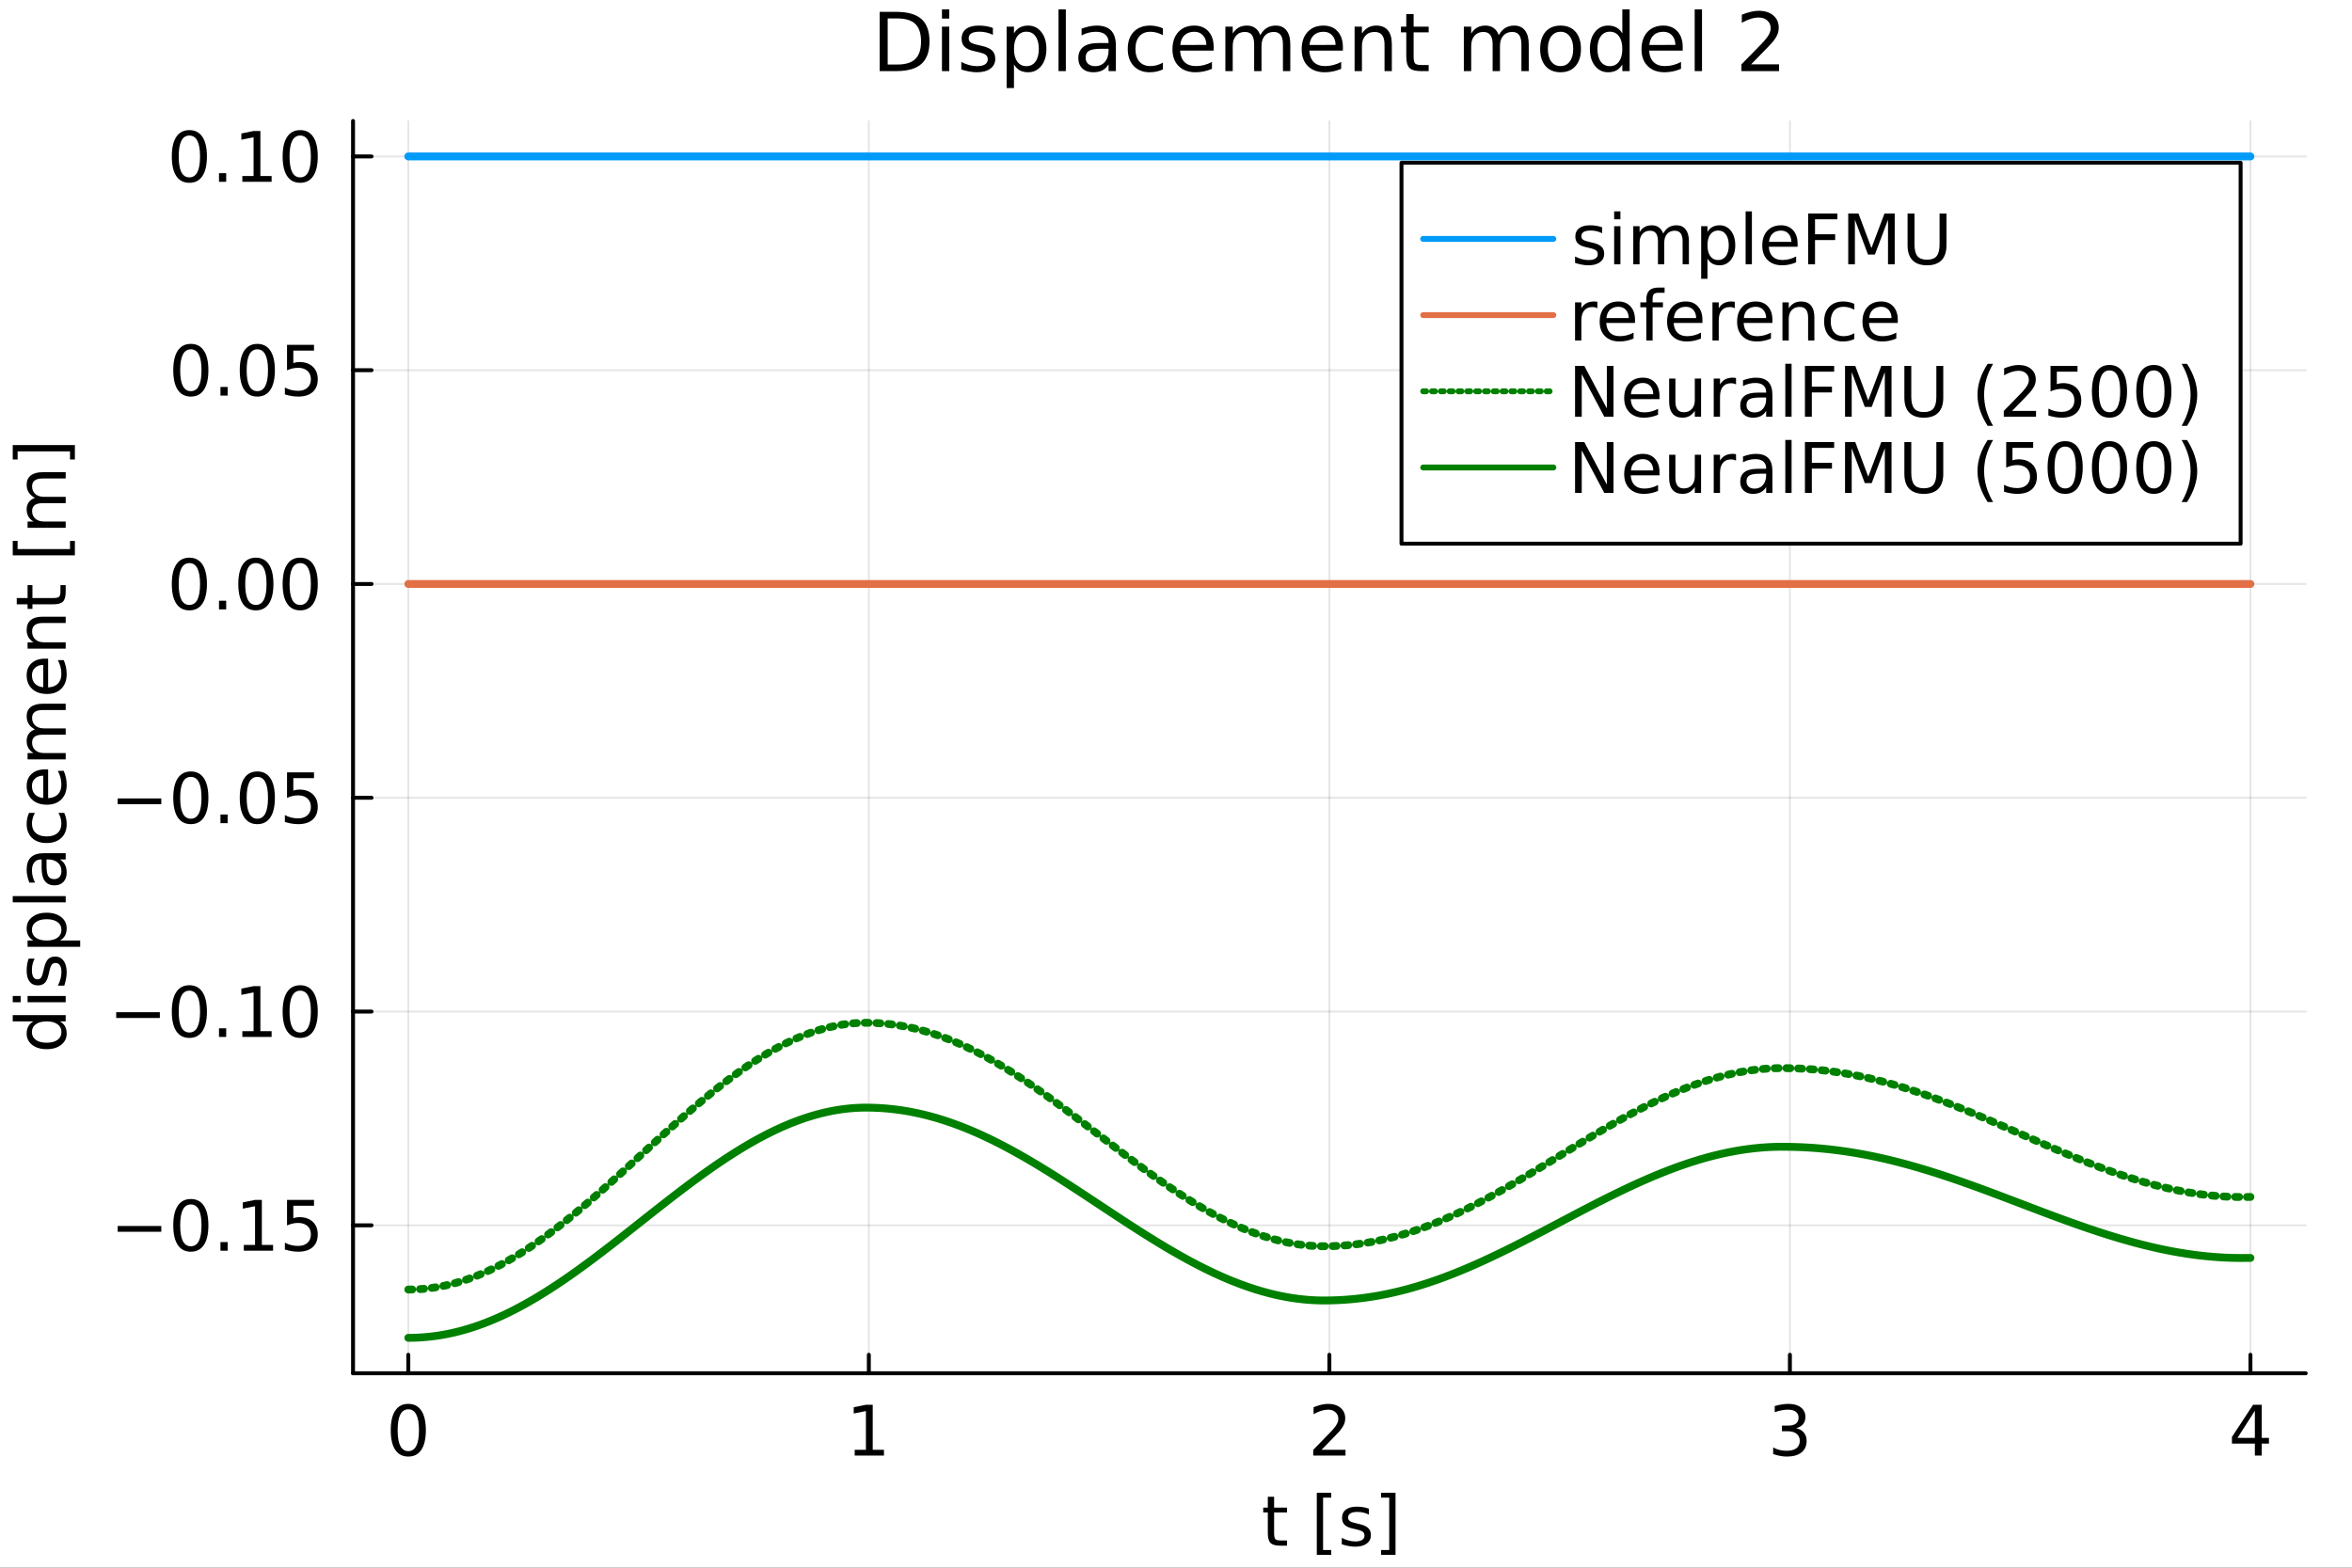 <?xml version="1.0" encoding="utf-8"?>
<svg xmlns="http://www.w3.org/2000/svg" xmlns:xlink="http://www.w3.org/1999/xlink" width="600" height="400" viewBox="0 0 2400 1600">
<rect x="0" y="0" width="2400" height="1600" fill="#333333" stroke="none"/>
<defs>
  <clipPath id="clip760">
    <rect x="0" y="0" width="2400" height="1600"/>
  </clipPath>
</defs>
<path clip-path="url(#clip760)" d="
M0 1600 L2400 1600 L2400 0 L0 0  Z
  " fill="#ffffff" fill-rule="evenodd" fill-opacity="1"/>
<defs>
  <clipPath id="clip761">
    <rect x="480" y="0" width="1681" height="1600"/>
  </clipPath>
</defs>
<path clip-path="url(#clip760)" d="
M360.239 1401.58 L2352.76 1401.58 L2352.76 123.472 L360.239 123.472  Z
  " fill="#ffffff" fill-rule="evenodd" fill-opacity="1"/>
<defs>
  <clipPath id="clip762">
    <rect x="360" y="123" width="1994" height="1279"/>
  </clipPath>
</defs>
<polyline clip-path="url(#clip762)" style="stroke:#000000; stroke-linecap:round; stroke-linejoin:round; stroke-width:2; stroke-opacity:0.1; fill:none" points="
  416.631,1401.58 416.631,123.472 
  "/>
<polyline clip-path="url(#clip762)" style="stroke:#000000; stroke-linecap:round; stroke-linejoin:round; stroke-width:2; stroke-opacity:0.1; fill:none" points="
  886.564,1401.58 886.564,123.472 
  "/>
<polyline clip-path="url(#clip762)" style="stroke:#000000; stroke-linecap:round; stroke-linejoin:round; stroke-width:2; stroke-opacity:0.1; fill:none" points="
  1356.5,1401.58 1356.5,123.472 
  "/>
<polyline clip-path="url(#clip762)" style="stroke:#000000; stroke-linecap:round; stroke-linejoin:round; stroke-width:2; stroke-opacity:0.1; fill:none" points="
  1826.43,1401.58 1826.43,123.472 
  "/>
<polyline clip-path="url(#clip762)" style="stroke:#000000; stroke-linecap:round; stroke-linejoin:round; stroke-width:2; stroke-opacity:0.1; fill:none" points="
  2296.36,1401.58 2296.36,123.472 
  "/>
<polyline clip-path="url(#clip760)" style="stroke:#000000; stroke-linecap:round; stroke-linejoin:round; stroke-width:4; stroke-opacity:1; fill:none" points="
  360.239,1401.58 2352.76,1401.58 
  "/>
<polyline clip-path="url(#clip760)" style="stroke:#000000; stroke-linecap:round; stroke-linejoin:round; stroke-width:4; stroke-opacity:1; fill:none" points="
  416.631,1401.58 416.631,1382.68 
  "/>
<polyline clip-path="url(#clip760)" style="stroke:#000000; stroke-linecap:round; stroke-linejoin:round; stroke-width:4; stroke-opacity:1; fill:none" points="
  886.564,1401.58 886.564,1382.68 
  "/>
<polyline clip-path="url(#clip760)" style="stroke:#000000; stroke-linecap:round; stroke-linejoin:round; stroke-width:4; stroke-opacity:1; fill:none" points="
  1356.5,1401.58 1356.5,1382.68 
  "/>
<polyline clip-path="url(#clip760)" style="stroke:#000000; stroke-linecap:round; stroke-linejoin:round; stroke-width:4; stroke-opacity:1; fill:none" points="
  1826.43,1401.58 1826.43,1382.68 
  "/>
<polyline clip-path="url(#clip760)" style="stroke:#000000; stroke-linecap:round; stroke-linejoin:round; stroke-width:4; stroke-opacity:1; fill:none" points="
  2296.36,1401.58 2296.36,1382.68 
  "/>
<path clip-path="url(#clip760)" d="M416.631 1438.36 Q411.214 1438.36 408.471 1443.71 Q405.763 1449.02 405.763 1459.71 Q405.763 1470.37 408.471 1475.72 Q411.214 1481.03 416.631 1481.03 Q422.082 1481.03 424.79 1475.72 Q427.533 1470.37 427.533 1459.71 Q427.533 1449.02 424.79 1443.71 Q422.082 1438.36 416.631 1438.36 M416.631 1432.8 Q425.346 1432.8 429.929 1439.71 Q434.547 1446.59 434.547 1459.71 Q434.547 1472.8 429.929 1479.71 Q425.346 1486.59 416.631 1486.59 Q407.916 1486.59 403.298 1479.71 Q398.714 1472.8 398.714 1459.71 Q398.714 1446.59 403.298 1439.71 Q407.916 1432.8 416.631 1432.8 Z" fill="#000000" fill-rule="evenodd" fill-opacity="1" /><path clip-path="url(#clip760)" d="M872.137 1479.68 L883.595 1479.68 L883.595 1440.13 L871.13 1442.63 L871.13 1436.24 L883.526 1433.74 L890.54 1433.74 L890.54 1479.68 L901.998 1479.68 L901.998 1485.58 L872.137 1485.58 L872.137 1479.68 Z" fill="#000000" fill-rule="evenodd" fill-opacity="1" /><path clip-path="url(#clip760)" d="M1348.48 1479.68 L1372.96 1479.68 L1372.96 1485.58 L1340.04 1485.58 L1340.04 1479.68 Q1344.03 1475.55 1350.91 1468.6 Q1357.82 1461.62 1359.59 1459.61 Q1362.96 1455.82 1364.28 1453.22 Q1365.63 1450.58 1365.63 1448.05 Q1365.63 1443.91 1362.71 1441.31 Q1359.83 1438.71 1355.18 1438.71 Q1351.88 1438.71 1348.2 1439.85 Q1344.55 1441 1340.39 1443.32 L1340.39 1436.24 Q1344.62 1434.54 1348.3 1433.67 Q1351.98 1432.8 1355.04 1432.8 Q1363.09 1432.8 1367.89 1436.83 Q1372.68 1440.86 1372.68 1447.59 Q1372.68 1450.79 1371.46 1453.67 Q1370.28 1456.52 1367.12 1460.41 Q1366.25 1461.41 1361.6 1466.24 Q1356.95 1471.03 1348.48 1479.68 Z" fill="#000000" fill-rule="evenodd" fill-opacity="1" /><path clip-path="url(#clip760)" d="M1832.8 1457.63 Q1837.84 1458.7 1840.65 1462.11 Q1843.5 1465.51 1843.5 1470.51 Q1843.5 1478.18 1838.22 1482.39 Q1832.94 1486.59 1823.22 1486.59 Q1819.95 1486.59 1816.48 1485.93 Q1813.05 1485.3 1809.36 1484.02 L1809.36 1477.25 Q1812.28 1478.95 1815.75 1479.82 Q1819.23 1480.68 1823.01 1480.68 Q1829.61 1480.68 1833.05 1478.08 Q1836.52 1475.48 1836.52 1470.51 Q1836.52 1465.93 1833.29 1463.36 Q1830.09 1460.75 1824.36 1460.75 L1818.32 1460.75 L1818.32 1454.99 L1824.64 1454.99 Q1829.82 1454.99 1832.56 1452.94 Q1835.3 1450.86 1835.3 1446.97 Q1835.3 1442.98 1832.45 1440.86 Q1829.64 1438.71 1824.36 1438.71 Q1821.48 1438.71 1818.18 1439.33 Q1814.89 1439.96 1810.93 1441.27 L1810.93 1435.02 Q1814.92 1433.91 1818.39 1433.36 Q1821.9 1432.8 1824.99 1432.8 Q1832.98 1432.8 1837.63 1436.45 Q1842.28 1440.06 1842.28 1446.24 Q1842.28 1450.55 1839.82 1453.53 Q1837.35 1456.48 1832.8 1457.63 Z" fill="#000000" fill-rule="evenodd" fill-opacity="1" /><path clip-path="url(#clip760)" d="M2300.88 1439.85 L2283.17 1467.52 L2300.88 1467.52 L2300.88 1439.85 M2299.04 1433.74 L2307.86 1433.74 L2307.86 1467.52 L2315.25 1467.52 L2315.25 1473.36 L2307.86 1473.36 L2307.86 1485.58 L2300.88 1485.58 L2300.88 1473.36 L2277.48 1473.36 L2277.48 1466.59 L2299.04 1433.74 Z" fill="#000000" fill-rule="evenodd" fill-opacity="1" /><path clip-path="url(#clip760)" d="M1300.11 1527.62 L1300.11 1538.66 L1313.27 1538.66 L1313.27 1543.62 L1300.11 1543.62 L1300.11 1564.74 Q1300.11 1569.49 1301.39 1570.85 Q1302.71 1572.2 1306.71 1572.2 L1313.27 1572.2 L1313.27 1577.55 L1306.71 1577.55 Q1299.31 1577.55 1296.5 1574.8 Q1293.69 1572.03 1293.69 1564.74 L1293.69 1543.62 L1289 1543.62 L1289 1538.66 L1293.69 1538.66 L1293.69 1527.62 L1300.11 1527.62 Z" fill="#000000" fill-rule="evenodd" fill-opacity="1" /><path clip-path="url(#clip760)" d="M1343.68 1523.52 L1358.41 1523.52 L1358.41 1528.49 L1350.07 1528.49 L1350.07 1581.96 L1358.41 1581.96 L1358.41 1586.92 L1343.68 1586.92 L1343.68 1523.52 Z" fill="#000000" fill-rule="evenodd" fill-opacity="1" /><path clip-path="url(#clip760)" d="M1396.81 1539.8 L1396.81 1545.85 Q1394.1 1544.46 1391.18 1543.76 Q1388.27 1543.07 1385.14 1543.07 Q1380.39 1543.07 1377.99 1544.53 Q1375.63 1545.99 1375.63 1548.9 Q1375.63 1551.12 1377.33 1552.41 Q1379.03 1553.66 1384.17 1554.8 L1386.36 1555.29 Q1393.16 1556.75 1396.01 1559.42 Q1398.89 1562.06 1398.89 1566.82 Q1398.89 1572.24 1394.59 1575.4 Q1390.32 1578.55 1382.82 1578.55 Q1379.69 1578.55 1376.29 1577.93 Q1372.92 1577.34 1369.17 1576.12 L1369.17 1569.53 Q1372.71 1571.37 1376.15 1572.3 Q1379.59 1573.21 1382.96 1573.21 Q1387.47 1573.21 1389.9 1571.68 Q1392.33 1570.12 1392.33 1567.3 Q1392.33 1564.7 1390.56 1563.31 Q1388.82 1561.92 1382.89 1560.64 L1380.66 1560.12 Q1374.73 1558.87 1372.09 1556.3 Q1369.45 1553.69 1369.45 1549.18 Q1369.45 1543.69 1373.34 1540.71 Q1377.23 1537.72 1384.38 1537.72 Q1387.92 1537.72 1391.05 1538.24 Q1394.17 1538.76 1396.81 1539.8 Z" fill="#000000" fill-rule="evenodd" fill-opacity="1" /><path clip-path="url(#clip760)" d="M1424 1523.52 L1424 1586.92 L1409.27 1586.92 L1409.27 1581.96 L1417.57 1581.96 L1417.57 1528.49 L1409.27 1528.49 L1409.27 1523.52 L1424 1523.52 Z" fill="#000000" fill-rule="evenodd" fill-opacity="1" /><polyline clip-path="url(#clip762)" style="stroke:#000000; stroke-linecap:round; stroke-linejoin:round; stroke-width:2; stroke-opacity:0.1; fill:none" points="
  360.239,1250.58 2352.76,1250.58 
  "/>
<polyline clip-path="url(#clip762)" style="stroke:#000000; stroke-linecap:round; stroke-linejoin:round; stroke-width:2; stroke-opacity:0.1; fill:none" points="
  360.239,1032.4 2352.76,1032.4 
  "/>
<polyline clip-path="url(#clip762)" style="stroke:#000000; stroke-linecap:round; stroke-linejoin:round; stroke-width:2; stroke-opacity:0.1; fill:none" points="
  360.239,814.208 2352.76,814.208 
  "/>
<polyline clip-path="url(#clip762)" style="stroke:#000000; stroke-linecap:round; stroke-linejoin:round; stroke-width:2; stroke-opacity:0.1; fill:none" points="
  360.239,596.02 2352.76,596.02 
  "/>
<polyline clip-path="url(#clip762)" style="stroke:#000000; stroke-linecap:round; stroke-linejoin:round; stroke-width:2; stroke-opacity:0.1; fill:none" points="
  360.239,377.832 2352.76,377.832 
  "/>
<polyline clip-path="url(#clip762)" style="stroke:#000000; stroke-linecap:round; stroke-linejoin:round; stroke-width:2; stroke-opacity:0.1; fill:none" points="
  360.239,159.645 2352.76,159.645 
  "/>
<polyline clip-path="url(#clip760)" style="stroke:#000000; stroke-linecap:round; stroke-linejoin:round; stroke-width:4; stroke-opacity:1; fill:none" points="
  360.239,1401.58 360.239,123.472 
  "/>
<polyline clip-path="url(#clip760)" style="stroke:#000000; stroke-linecap:round; stroke-linejoin:round; stroke-width:4; stroke-opacity:1; fill:none" points="
  360.239,1250.58 379.136,1250.58 
  "/>
<polyline clip-path="url(#clip760)" style="stroke:#000000; stroke-linecap:round; stroke-linejoin:round; stroke-width:4; stroke-opacity:1; fill:none" points="
  360.239,1032.4 379.136,1032.4 
  "/>
<polyline clip-path="url(#clip760)" style="stroke:#000000; stroke-linecap:round; stroke-linejoin:round; stroke-width:4; stroke-opacity:1; fill:none" points="
  360.239,814.208 379.136,814.208 
  "/>
<polyline clip-path="url(#clip760)" style="stroke:#000000; stroke-linecap:round; stroke-linejoin:round; stroke-width:4; stroke-opacity:1; fill:none" points="
  360.239,596.02 379.136,596.02 
  "/>
<polyline clip-path="url(#clip760)" style="stroke:#000000; stroke-linecap:round; stroke-linejoin:round; stroke-width:4; stroke-opacity:1; fill:none" points="
  360.239,377.832 379.136,377.832 
  "/>
<polyline clip-path="url(#clip760)" style="stroke:#000000; stroke-linecap:round; stroke-linejoin:round; stroke-width:4; stroke-opacity:1; fill:none" points="
  360.239,159.645 379.136,159.645 
  "/>
<path clip-path="url(#clip760)" d="M120.073 1251.26 L164.587 1251.26 L164.587 1257.16 L120.073 1257.16 L120.073 1251.26 Z" fill="#000000" fill-rule="evenodd" fill-opacity="1" /><path clip-path="url(#clip760)" d="M194.726 1229.28 Q189.309 1229.28 186.566 1234.63 Q183.858 1239.94 183.858 1250.63 Q183.858 1261.29 186.566 1266.64 Q189.309 1271.95 194.726 1271.95 Q200.177 1271.95 202.885 1266.64 Q205.628 1261.29 205.628 1250.63 Q205.628 1239.94 202.885 1234.63 Q200.177 1229.28 194.726 1229.28 M194.726 1223.73 Q203.441 1223.73 208.024 1230.63 Q212.642 1237.51 212.642 1250.63 Q212.642 1263.72 208.024 1270.63 Q203.441 1277.51 194.726 1277.51 Q186.01 1277.51 181.392 1270.63 Q176.809 1263.72 176.809 1250.63 Q176.809 1237.51 181.392 1230.63 Q186.01 1223.73 194.726 1223.73 Z" fill="#000000" fill-rule="evenodd" fill-opacity="1" /><path clip-path="url(#clip760)" d="M224.968 1267.68 L232.295 1267.68 L232.295 1276.5 L224.968 1276.5 L224.968 1267.68 Z" fill="#000000" fill-rule="evenodd" fill-opacity="1" /><path clip-path="url(#clip760)" d="M248.788 1270.6 L260.246 1270.6 L260.246 1231.05 L247.781 1233.55 L247.781 1227.16 L260.177 1224.66 L267.19 1224.66 L267.19 1270.6 L278.649 1270.6 L278.649 1276.5 L248.788 1276.5 L248.788 1270.6 Z" fill="#000000" fill-rule="evenodd" fill-opacity="1" /><path clip-path="url(#clip760)" d="M292.885 1224.66 L320.419 1224.66 L320.419 1230.57 L299.308 1230.57 L299.308 1243.27 Q300.836 1242.75 302.364 1242.51 Q303.892 1242.23 305.419 1242.23 Q314.1 1242.23 319.169 1246.99 Q324.239 1251.75 324.239 1259.87 Q324.239 1268.24 319.03 1272.89 Q313.822 1277.51 304.343 1277.51 Q301.079 1277.51 297.676 1276.95 Q294.308 1276.4 290.697 1275.29 L290.697 1268.24 Q293.822 1269.94 297.156 1270.77 Q300.489 1271.61 304.204 1271.61 Q310.211 1271.61 313.718 1268.45 Q317.225 1265.29 317.225 1259.87 Q317.225 1254.45 313.718 1251.29 Q310.211 1248.13 304.204 1248.13 Q301.392 1248.13 298.579 1248.76 Q295.801 1249.38 292.885 1250.7 L292.885 1224.66 Z" fill="#000000" fill-rule="evenodd" fill-opacity="1" /><path clip-path="url(#clip760)" d="M118.58 1033.07 L163.094 1033.07 L163.094 1038.97 L118.58 1038.97 L118.58 1033.07 Z" fill="#000000" fill-rule="evenodd" fill-opacity="1" /><path clip-path="url(#clip760)" d="M193.233 1011.09 Q187.816 1011.09 185.073 1016.44 Q182.365 1021.75 182.365 1032.45 Q182.365 1043.11 185.073 1048.45 Q187.816 1053.77 193.233 1053.77 Q198.684 1053.77 201.392 1048.45 Q204.135 1043.11 204.135 1032.45 Q204.135 1021.75 201.392 1016.44 Q198.684 1011.09 193.233 1011.09 M193.233 1005.54 Q201.948 1005.54 206.531 1012.45 Q211.149 1019.32 211.149 1032.45 Q211.149 1045.54 206.531 1052.45 Q201.948 1059.32 193.233 1059.32 Q184.517 1059.32 179.899 1052.45 Q175.316 1045.54 175.316 1032.45 Q175.316 1019.32 179.899 1012.45 Q184.517 1005.54 193.233 1005.54 Z" fill="#000000" fill-rule="evenodd" fill-opacity="1" /><path clip-path="url(#clip760)" d="M223.475 1049.5 L230.802 1049.5 L230.802 1058.32 L223.475 1058.32 L223.475 1049.5 Z" fill="#000000" fill-rule="evenodd" fill-opacity="1" /><path clip-path="url(#clip760)" d="M247.295 1052.41 L258.753 1052.41 L258.753 1012.86 L246.288 1015.36 L246.288 1008.98 L258.684 1006.48 L265.697 1006.48 L265.697 1052.41 L277.156 1052.41 L277.156 1058.32 L247.295 1058.32 L247.295 1052.41 Z" fill="#000000" fill-rule="evenodd" fill-opacity="1" /><path clip-path="url(#clip760)" d="M306.322 1011.09 Q300.906 1011.09 298.163 1016.44 Q295.454 1021.75 295.454 1032.45 Q295.454 1043.11 298.163 1048.45 Q300.906 1053.77 306.322 1053.77 Q311.774 1053.77 314.482 1048.45 Q317.225 1043.11 317.225 1032.45 Q317.225 1021.75 314.482 1016.44 Q311.774 1011.09 306.322 1011.09 M306.322 1005.54 Q315.037 1005.54 319.621 1012.45 Q324.239 1019.32 324.239 1032.45 Q324.239 1045.54 319.621 1052.45 Q315.037 1059.32 306.322 1059.32 Q297.607 1059.32 292.989 1052.45 Q288.406 1045.54 288.406 1032.45 Q288.406 1019.32 292.989 1012.45 Q297.607 1005.54 306.322 1005.54 Z" fill="#000000" fill-rule="evenodd" fill-opacity="1" /><path clip-path="url(#clip760)" d="M120.073 814.885 L164.587 814.885 L164.587 820.787 L120.073 820.787 L120.073 814.885 Z" fill="#000000" fill-rule="evenodd" fill-opacity="1" /><path clip-path="url(#clip760)" d="M194.726 792.906 Q189.309 792.906 186.566 798.253 Q183.858 803.565 183.858 814.26 Q183.858 824.919 186.566 830.266 Q189.309 835.579 194.726 835.579 Q200.177 835.579 202.885 830.266 Q205.628 824.919 205.628 814.26 Q205.628 803.565 202.885 798.253 Q200.177 792.906 194.726 792.906 M194.726 787.35 Q203.441 787.35 208.024 794.26 Q212.642 801.135 212.642 814.26 Q212.642 827.35 208.024 834.26 Q203.441 841.134 194.726 841.134 Q186.01 841.134 181.392 834.26 Q176.809 827.35 176.809 814.26 Q176.809 801.135 181.392 794.26 Q186.01 787.35 194.726 787.35 Z" fill="#000000" fill-rule="evenodd" fill-opacity="1" /><path clip-path="url(#clip760)" d="M224.968 831.308 L232.295 831.308 L232.295 840.128 L224.968 840.128 L224.968 831.308 Z" fill="#000000" fill-rule="evenodd" fill-opacity="1" /><path clip-path="url(#clip760)" d="M262.572 792.906 Q257.156 792.906 254.413 798.253 Q251.704 803.565 251.704 814.26 Q251.704 824.919 254.413 830.266 Q257.156 835.579 262.572 835.579 Q268.024 835.579 270.732 830.266 Q273.475 824.919 273.475 814.26 Q273.475 803.565 270.732 798.253 Q268.024 792.906 262.572 792.906 M262.572 787.35 Q271.288 787.35 275.871 794.26 Q280.489 801.135 280.489 814.26 Q280.489 827.35 275.871 834.26 Q271.288 841.134 262.572 841.134 Q253.857 841.134 249.239 834.26 Q244.656 827.35 244.656 814.26 Q244.656 801.135 249.239 794.26 Q253.857 787.35 262.572 787.35 Z" fill="#000000" fill-rule="evenodd" fill-opacity="1" /><path clip-path="url(#clip760)" d="M292.885 788.288 L320.419 788.288 L320.419 794.19 L299.308 794.19 L299.308 806.899 Q300.836 806.378 302.364 806.135 Q303.892 805.857 305.419 805.857 Q314.1 805.857 319.169 810.614 Q324.239 815.371 324.239 823.496 Q324.239 831.864 319.03 836.516 Q313.822 841.134 304.343 841.134 Q301.079 841.134 297.676 840.579 Q294.308 840.023 290.697 838.912 L290.697 831.864 Q293.822 833.565 297.156 834.398 Q300.489 835.232 304.204 835.232 Q310.211 835.232 313.718 832.072 Q317.225 828.912 317.225 823.496 Q317.225 818.079 313.718 814.919 Q310.211 811.76 304.204 811.76 Q301.392 811.76 298.579 812.385 Q295.801 813.01 292.885 814.329 L292.885 788.288 Z" fill="#000000" fill-rule="evenodd" fill-opacity="1" /><path clip-path="url(#clip760)" d="M193.233 574.718 Q187.816 574.718 185.073 580.065 Q182.365 585.378 182.365 596.072 Q182.365 606.732 185.073 612.079 Q187.816 617.391 193.233 617.391 Q198.684 617.391 201.392 612.079 Q204.135 606.732 204.135 596.072 Q204.135 585.378 201.392 580.065 Q198.684 574.718 193.233 574.718 M193.233 569.163 Q201.948 569.163 206.531 576.072 Q211.149 582.947 211.149 596.072 Q211.149 609.162 206.531 616.072 Q201.948 622.947 193.233 622.947 Q184.517 622.947 179.899 616.072 Q175.316 609.162 175.316 596.072 Q175.316 582.947 179.899 576.072 Q184.517 569.163 193.233 569.163 Z" fill="#000000" fill-rule="evenodd" fill-opacity="1" /><path clip-path="url(#clip760)" d="M223.475 613.121 L230.802 613.121 L230.802 621.94 L223.475 621.94 L223.475 613.121 Z" fill="#000000" fill-rule="evenodd" fill-opacity="1" /><path clip-path="url(#clip760)" d="M261.079 574.718 Q255.663 574.718 252.92 580.065 Q250.211 585.378 250.211 596.072 Q250.211 606.732 252.92 612.079 Q255.663 617.391 261.079 617.391 Q266.531 617.391 269.239 612.079 Q271.982 606.732 271.982 596.072 Q271.982 585.378 269.239 580.065 Q266.531 574.718 261.079 574.718 M261.079 569.163 Q269.795 569.163 274.378 576.072 Q278.996 582.947 278.996 596.072 Q278.996 609.162 274.378 616.072 Q269.795 622.947 261.079 622.947 Q252.364 622.947 247.746 616.072 Q243.163 609.162 243.163 596.072 Q243.163 582.947 247.746 576.072 Q252.364 569.163 261.079 569.163 Z" fill="#000000" fill-rule="evenodd" fill-opacity="1" /><path clip-path="url(#clip760)" d="M306.322 574.718 Q300.906 574.718 298.163 580.065 Q295.454 585.378 295.454 596.072 Q295.454 606.732 298.163 612.079 Q300.906 617.391 306.322 617.391 Q311.774 617.391 314.482 612.079 Q317.225 606.732 317.225 596.072 Q317.225 585.378 314.482 580.065 Q311.774 574.718 306.322 574.718 M306.322 569.163 Q315.037 569.163 319.621 576.072 Q324.239 582.947 324.239 596.072 Q324.239 609.162 319.621 616.072 Q315.037 622.947 306.322 622.947 Q297.607 622.947 292.989 616.072 Q288.406 609.162 288.406 596.072 Q288.406 582.947 292.989 576.072 Q297.607 569.163 306.322 569.163 Z" fill="#000000" fill-rule="evenodd" fill-opacity="1" /><path clip-path="url(#clip760)" d="M194.726 356.531 Q189.309 356.531 186.566 361.878 Q183.858 367.19 183.858 377.885 Q183.858 388.544 186.566 393.891 Q189.309 399.204 194.726 399.204 Q200.177 399.204 202.885 393.891 Q205.628 388.544 205.628 377.885 Q205.628 367.19 202.885 361.878 Q200.177 356.531 194.726 356.531 M194.726 350.975 Q203.441 350.975 208.024 357.885 Q212.642 364.76 212.642 377.885 Q212.642 390.975 208.024 397.884 Q203.441 404.759 194.726 404.759 Q186.01 404.759 181.392 397.884 Q176.809 390.975 176.809 377.885 Q176.809 364.76 181.392 357.885 Q186.01 350.975 194.726 350.975 Z" fill="#000000" fill-rule="evenodd" fill-opacity="1" /><path clip-path="url(#clip760)" d="M224.968 394.933 L232.295 394.933 L232.295 403.752 L224.968 403.752 L224.968 394.933 Z" fill="#000000" fill-rule="evenodd" fill-opacity="1" /><path clip-path="url(#clip760)" d="M262.572 356.531 Q257.156 356.531 254.413 361.878 Q251.704 367.19 251.704 377.885 Q251.704 388.544 254.413 393.891 Q257.156 399.204 262.572 399.204 Q268.024 399.204 270.732 393.891 Q273.475 388.544 273.475 377.885 Q273.475 367.19 270.732 361.878 Q268.024 356.531 262.572 356.531 M262.572 350.975 Q271.288 350.975 275.871 357.885 Q280.489 364.76 280.489 377.885 Q280.489 390.975 275.871 397.884 Q271.288 404.759 262.572 404.759 Q253.857 404.759 249.239 397.884 Q244.656 390.975 244.656 377.885 Q244.656 364.76 249.239 357.885 Q253.857 350.975 262.572 350.975 Z" fill="#000000" fill-rule="evenodd" fill-opacity="1" /><path clip-path="url(#clip760)" d="M292.885 351.912 L320.419 351.912 L320.419 357.815 L299.308 357.815 L299.308 370.524 Q300.836 370.003 302.364 369.76 Q303.892 369.482 305.419 369.482 Q314.1 369.482 319.169 374.239 Q324.239 378.996 324.239 387.121 Q324.239 395.489 319.03 400.141 Q313.822 404.759 304.343 404.759 Q301.079 404.759 297.676 404.204 Q294.308 403.648 290.697 402.537 L290.697 395.489 Q293.822 397.19 297.156 398.023 Q300.489 398.857 304.204 398.857 Q310.211 398.857 313.718 395.697 Q317.225 392.537 317.225 387.121 Q317.225 381.704 313.718 378.544 Q310.211 375.385 304.204 375.385 Q301.392 375.385 298.579 376.01 Q295.801 376.635 292.885 377.954 L292.885 351.912 Z" fill="#000000" fill-rule="evenodd" fill-opacity="1" /><path clip-path="url(#clip760)" d="M193.233 138.343 Q187.816 138.343 185.073 143.69 Q182.365 149.003 182.365 159.697 Q182.365 170.357 185.073 175.704 Q187.816 181.016 193.233 181.016 Q198.684 181.016 201.392 175.704 Q204.135 170.357 204.135 159.697 Q204.135 149.003 201.392 143.69 Q198.684 138.343 193.233 138.343 M193.233 132.787 Q201.948 132.787 206.531 139.697 Q211.149 146.572 211.149 159.697 Q211.149 172.787 206.531 179.697 Q201.948 186.572 193.233 186.572 Q184.517 186.572 179.899 179.697 Q175.316 172.787 175.316 159.697 Q175.316 146.572 179.899 139.697 Q184.517 132.787 193.233 132.787 Z" fill="#000000" fill-rule="evenodd" fill-opacity="1" /><path clip-path="url(#clip760)" d="M223.475 176.746 L230.802 176.746 L230.802 185.565 L223.475 185.565 L223.475 176.746 Z" fill="#000000" fill-rule="evenodd" fill-opacity="1" /><path clip-path="url(#clip760)" d="M247.295 179.662 L258.753 179.662 L258.753 140.114 L246.288 142.614 L246.288 136.225 L258.684 133.725 L265.697 133.725 L265.697 179.662 L277.156 179.662 L277.156 185.565 L247.295 185.565 L247.295 179.662 Z" fill="#000000" fill-rule="evenodd" fill-opacity="1" /><path clip-path="url(#clip760)" d="M306.322 138.343 Q300.906 138.343 298.163 143.69 Q295.454 149.003 295.454 159.697 Q295.454 170.357 298.163 175.704 Q300.906 181.016 306.322 181.016 Q311.774 181.016 314.482 175.704 Q317.225 170.357 317.225 159.697 Q317.225 149.003 314.482 143.69 Q311.774 138.343 306.322 138.343 M306.322 132.787 Q315.037 132.787 319.621 139.697 Q324.239 146.572 324.239 159.697 Q324.239 172.787 319.621 179.697 Q315.037 186.572 306.322 186.572 Q297.607 186.572 292.989 179.697 Q288.406 172.787 288.406 159.697 Q288.406 146.572 292.989 139.697 Q297.607 132.787 306.322 132.787 Z" fill="#000000" fill-rule="evenodd" fill-opacity="1" /><path clip-path="url(#clip760)" d="M34.042 1042.44 L13.001 1042.44 L13.001 1036.05 L67.028 1036.05 L67.028 1042.44 L61.195 1042.44 Q64.667 1044.45 66.368 1047.54 Q68.035 1050.6 68.035 1054.9 Q68.035 1061.95 62.41 1066.4 Q56.785 1070.81 47.618 1070.81 Q38.452 1070.81 32.827 1066.4 Q27.202 1061.95 27.202 1054.9 Q27.202 1050.6 28.903 1047.54 Q30.57 1044.45 34.042 1042.44 M47.618 1064.21 Q54.667 1064.21 58.695 1061.33 Q62.688 1058.41 62.688 1053.34 Q62.688 1048.27 58.695 1045.35 Q54.667 1042.44 47.618 1042.44 Q40.57 1042.44 36.577 1045.35 Q32.549 1048.27 32.549 1053.34 Q32.549 1058.41 36.577 1061.33 Q40.57 1064.21 47.618 1064.21 Z" fill="#000000" fill-rule="evenodd" fill-opacity="1" /><path clip-path="url(#clip760)" d="M28.14 1022.89 L28.14 1016.5 L67.028 1016.5 L67.028 1022.89 L28.14 1022.89 M13.001 1022.89 L13.001 1016.5 L21.091 1016.5 L21.091 1022.89 L13.001 1022.89 Z" fill="#000000" fill-rule="evenodd" fill-opacity="1" /><path clip-path="url(#clip760)" d="M29.285 978.341 L35.327 978.341 Q33.938 981.049 33.244 983.966 Q32.549 986.882 32.549 990.007 Q32.549 994.764 34.008 997.16 Q35.466 999.521 38.383 999.521 Q40.605 999.521 41.889 997.82 Q43.139 996.118 44.285 990.98 L44.771 988.792 Q46.23 981.987 48.903 979.139 Q51.542 976.257 56.299 976.257 Q61.716 976.257 64.875 980.563 Q68.035 984.834 68.035 992.334 Q68.035 995.459 67.41 998.862 Q66.82 1002.23 65.605 1005.98 L59.007 1005.98 Q60.848 1002.44 61.785 999 Q62.688 995.563 62.688 992.195 Q62.688 987.681 61.16 985.25 Q59.598 982.82 56.785 982.82 Q54.181 982.82 52.792 984.591 Q51.403 986.327 50.118 992.264 L49.598 994.487 Q48.348 1000.42 45.778 1003.06 Q43.174 1005.7 38.66 1005.7 Q33.174 1005.7 30.188 1001.81 Q27.202 997.924 27.202 990.771 Q27.202 987.23 27.723 984.105 Q28.244 980.98 29.285 978.341 Z" fill="#000000" fill-rule="evenodd" fill-opacity="1" /><path clip-path="url(#clip760)" d="M61.195 959.903 L81.82 959.903 L81.82 966.327 L28.14 966.327 L28.14 959.903 L34.042 959.903 Q30.57 957.89 28.903 954.834 Q27.202 951.744 27.202 947.473 Q27.202 940.39 32.827 935.98 Q38.452 931.535 47.618 931.535 Q56.785 931.535 62.41 935.98 Q68.035 940.39 68.035 947.473 Q68.035 951.744 66.368 954.834 Q64.667 957.89 61.195 959.903 M47.618 938.167 Q40.57 938.167 36.577 941.084 Q32.549 943.966 32.549 949.035 Q32.549 954.105 36.577 957.021 Q40.57 959.903 47.618 959.903 Q54.667 959.903 58.695 957.021 Q62.688 954.105 62.688 949.035 Q62.688 943.966 58.695 941.084 Q54.667 938.167 47.618 938.167 Z" fill="#000000" fill-rule="evenodd" fill-opacity="1" /><path clip-path="url(#clip760)" d="M13.001 920.945 L13.001 914.556 L67.028 914.556 L67.028 920.945 L13.001 920.945 Z" fill="#000000" fill-rule="evenodd" fill-opacity="1" /><path clip-path="url(#clip760)" d="M47.48 883.515 Q47.48 891.258 49.251 894.244 Q51.021 897.23 55.292 897.23 Q58.695 897.23 60.709 895.008 Q62.688 892.751 62.688 888.897 Q62.688 883.584 58.938 880.39 Q55.153 877.161 48.903 877.161 L47.48 877.161 L47.48 883.515 M44.841 870.772 L67.028 870.772 L67.028 877.161 L61.125 877.161 Q64.667 879.348 66.368 882.612 Q68.035 885.876 68.035 890.598 Q68.035 896.57 64.702 900.112 Q61.334 903.619 55.709 903.619 Q49.146 903.619 45.813 899.244 Q42.48 894.834 42.48 886.119 L42.48 877.161 L41.855 877.161 Q37.445 877.161 35.049 880.077 Q32.619 882.959 32.619 888.202 Q32.619 891.536 33.417 894.695 Q34.216 897.855 35.813 900.772 L29.91 900.772 Q28.556 897.265 27.896 893.966 Q27.202 890.668 27.202 887.543 Q27.202 879.105 31.577 874.939 Q35.952 870.772 44.841 870.772 Z" fill="#000000" fill-rule="evenodd" fill-opacity="1" /><path clip-path="url(#clip760)" d="M29.633 829.626 L35.605 829.626 Q34.112 832.335 33.383 835.078 Q32.619 837.786 32.619 840.564 Q32.619 846.779 36.577 850.216 Q40.501 853.654 47.618 853.654 Q54.737 853.654 58.695 850.216 Q62.618 846.779 62.618 840.564 Q62.618 837.786 61.889 835.078 Q61.125 832.335 59.632 829.626 L65.535 829.626 Q66.785 832.3 67.41 835.182 Q68.035 838.029 68.035 841.258 Q68.035 850.043 62.514 855.216 Q56.993 860.39 47.618 860.39 Q38.105 860.39 32.653 855.182 Q27.202 849.939 27.202 840.842 Q27.202 837.89 27.827 835.078 Q28.417 832.265 29.633 829.626 Z" fill="#000000" fill-rule="evenodd" fill-opacity="1" /><path clip-path="url(#clip760)" d="M45.987 785.252 L49.112 785.252 L49.112 814.626 Q55.709 814.21 59.181 810.668 Q62.618 807.092 62.618 800.738 Q62.618 797.057 61.716 793.62 Q60.813 790.147 59.007 786.745 L65.049 786.745 Q66.507 790.182 67.271 793.793 Q68.035 797.404 68.035 801.12 Q68.035 810.425 62.618 815.876 Q57.202 821.293 47.966 821.293 Q38.417 821.293 32.827 816.154 Q27.202 810.981 27.202 802.231 Q27.202 794.383 32.271 789.835 Q37.306 785.252 45.987 785.252 M44.112 791.64 Q38.869 791.71 35.744 794.592 Q32.619 797.439 32.619 802.161 Q32.619 807.508 35.639 810.738 Q38.66 813.932 44.146 814.418 L44.112 791.64 Z" fill="#000000" fill-rule="evenodd" fill-opacity="1" /><path clip-path="url(#clip760)" d="M35.605 744.488 Q31.299 742.092 29.251 738.759 Q27.202 735.425 27.202 730.912 Q27.202 724.835 31.473 721.537 Q35.709 718.238 43.556 718.238 L67.028 718.238 L67.028 724.662 L43.764 724.662 Q38.174 724.662 35.466 726.641 Q32.758 728.62 32.758 732.682 Q32.758 737.648 36.056 740.53 Q39.355 743.412 45.049 743.412 L67.028 743.412 L67.028 749.835 L43.764 749.835 Q38.139 749.835 35.466 751.814 Q32.758 753.793 32.758 757.925 Q32.758 762.821 36.091 765.703 Q39.389 768.585 45.049 768.585 L67.028 768.585 L67.028 775.009 L28.14 775.009 L28.14 768.585 L34.181 768.585 Q30.605 766.397 28.903 763.342 Q27.202 760.286 27.202 756.085 Q27.202 751.849 29.355 748.898 Q31.508 745.911 35.605 744.488 Z" fill="#000000" fill-rule="evenodd" fill-opacity="1" /><path clip-path="url(#clip760)" d="M45.987 672.231 L49.112 672.231 L49.112 701.606 Q55.709 701.19 59.181 697.648 Q62.618 694.071 62.618 687.717 Q62.618 684.037 61.716 680.599 Q60.813 677.127 59.007 673.724 L65.049 673.724 Q66.507 677.162 67.271 680.773 Q68.035 684.384 68.035 688.099 Q68.035 697.405 62.618 702.856 Q57.202 708.273 47.966 708.273 Q38.417 708.273 32.827 703.134 Q27.202 697.96 27.202 689.21 Q27.202 681.363 32.271 676.815 Q37.306 672.231 45.987 672.231 M44.112 678.62 Q38.869 678.69 35.744 681.572 Q32.619 684.419 32.619 689.141 Q32.619 694.488 35.639 697.717 Q38.66 700.912 44.146 701.398 L44.112 678.62 Z" fill="#000000" fill-rule="evenodd" fill-opacity="1" /><path clip-path="url(#clip760)" d="M43.556 629.419 L67.028 629.419 L67.028 635.808 L43.764 635.808 Q38.244 635.808 35.501 637.961 Q32.758 640.113 32.758 644.419 Q32.758 649.593 36.056 652.579 Q39.355 655.565 45.049 655.565 L67.028 655.565 L67.028 661.988 L28.14 661.988 L28.14 655.565 L34.181 655.565 Q30.674 653.273 28.938 650.183 Q27.202 647.058 27.202 642.995 Q27.202 636.294 31.369 632.857 Q35.501 629.419 43.556 629.419 Z" fill="#000000" fill-rule="evenodd" fill-opacity="1" /><path clip-path="url(#clip760)" d="M17.098 610.357 L28.14 610.357 L28.14 597.197 L33.105 597.197 L33.105 610.357 L54.216 610.357 Q58.973 610.357 60.327 609.072 Q61.681 607.753 61.681 603.759 L61.681 597.197 L67.028 597.197 L67.028 603.759 Q67.028 611.155 64.285 613.968 Q61.507 616.78 54.216 616.78 L33.105 616.78 L33.105 621.468 L28.14 621.468 L28.14 616.78 L17.098 616.78 L17.098 610.357 Z" fill="#000000" fill-rule="evenodd" fill-opacity="1" /><path clip-path="url(#clip760)" d="M13.001 566.781 L13.001 552.058 L17.966 552.058 L17.966 560.392 L71.438 560.392 L71.438 552.058 L76.403 552.058 L76.403 566.781 L13.001 566.781 Z" fill="#000000" fill-rule="evenodd" fill-opacity="1" /><path clip-path="url(#clip760)" d="M35.605 508.17 Q31.299 505.774 29.251 502.441 Q27.202 499.107 27.202 494.593 Q27.202 488.517 31.473 485.218 Q35.709 481.92 43.556 481.92 L67.028 481.92 L67.028 488.343 L43.764 488.343 Q38.174 488.343 35.466 490.323 Q32.758 492.302 32.758 496.364 Q32.758 501.329 36.056 504.211 Q39.355 507.093 45.049 507.093 L67.028 507.093 L67.028 513.517 L43.764 513.517 Q38.139 513.517 35.466 515.496 Q32.758 517.475 32.758 521.607 Q32.758 526.503 36.091 529.385 Q39.389 532.267 45.049 532.267 L67.028 532.267 L67.028 538.69 L28.14 538.69 L28.14 532.267 L34.181 532.267 Q30.605 530.079 28.903 527.024 Q27.202 523.968 27.202 519.767 Q27.202 515.531 29.355 512.579 Q31.508 509.593 35.605 508.17 Z" fill="#000000" fill-rule="evenodd" fill-opacity="1" /><path clip-path="url(#clip760)" d="M13.001 454.246 L76.403 454.246 L76.403 468.969 L71.438 468.969 L71.438 460.67 L17.966 460.67 L17.966 468.969 L13.001 468.969 L13.001 454.246 Z" fill="#000000" fill-rule="evenodd" fill-opacity="1" /><path clip-path="url(#clip760)" d="M905.814 18.82 L905.814 65.852 L915.698 65.852 Q928.215 65.852 934.008 60.18 Q939.842 54.509 939.842 42.275 Q939.842 30.122 934.008 24.492 Q928.215 18.82 915.698 18.82 L905.814 18.82 M897.631 12.096 L914.442 12.096 Q932.023 12.096 940.247 19.428 Q948.47 26.72 948.47 42.275 Q948.47 57.912 940.206 65.244 Q931.942 72.576 914.442 72.576 L897.631 72.576 L897.631 12.096 Z" fill="#000000" fill-rule="evenodd" fill-opacity="1" /><path clip-path="url(#clip760)" d="M961.19 27.206 L968.644 27.206 L968.644 72.576 L961.19 72.576 L961.19 27.206 M961.19 9.544 L968.644 9.544 L968.644 18.983 L961.19 18.983 L961.19 9.544 Z" fill="#000000" fill-rule="evenodd" fill-opacity="1" /><path clip-path="url(#clip760)" d="M1013.16 28.543 L1013.16 35.591 Q1010 33.971 1006.6 33.161 Q1003.2 32.35 999.552 32.35 Q994.002 32.35 991.207 34.052 Q988.452 35.753 988.452 39.156 Q988.452 41.749 990.437 43.248 Q992.422 44.706 998.418 46.043 L1000.97 46.61 Q1008.91 48.311 1012.23 51.43 Q1015.59 54.509 1015.59 60.059 Q1015.59 66.378 1010.57 70.064 Q1005.59 73.751 996.838 73.751 Q993.192 73.751 989.222 73.022 Q985.293 72.333 980.918 70.915 L980.918 63.218 Q985.05 65.365 989.06 66.459 Q993.07 67.512 997 67.512 Q1002.27 67.512 1005.1 65.73 Q1007.94 63.907 1007.94 60.626 Q1007.94 57.588 1005.87 55.967 Q1003.85 54.347 996.919 52.848 L994.326 52.24 Q987.399 50.782 984.321 47.785 Q981.242 44.746 981.242 39.48 Q981.242 33.08 985.779 29.596 Q990.316 26.112 998.661 26.112 Q1002.79 26.112 1006.44 26.72 Q1010.08 27.327 1013.16 28.543 Z" fill="#000000" fill-rule="evenodd" fill-opacity="1" /><path clip-path="url(#clip760)" d="M1034.67 65.77 L1034.67 89.833 L1027.18 89.833 L1027.18 27.206 L1034.67 27.206 L1034.67 34.092 Q1037.02 30.041 1040.59 28.097 Q1044.19 26.112 1049.18 26.112 Q1057.44 26.112 1062.58 32.675 Q1067.77 39.237 1067.77 49.931 Q1067.77 60.626 1062.58 67.188 Q1057.44 73.751 1049.18 73.751 Q1044.19 73.751 1040.59 71.806 Q1037.02 69.821 1034.67 65.77 M1060.03 49.931 Q1060.03 41.708 1056.63 37.05 Q1053.27 32.35 1047.35 32.35 Q1041.44 32.35 1038.04 37.05 Q1034.67 41.708 1034.67 49.931 Q1034.67 58.155 1038.04 62.854 Q1041.44 67.512 1047.35 67.512 Q1053.27 67.512 1056.63 62.854 Q1060.03 58.155 1060.03 49.931 Z" fill="#000000" fill-rule="evenodd" fill-opacity="1" /><path clip-path="url(#clip760)" d="M1080.12 9.544 L1087.58 9.544 L1087.58 72.576 L1080.12 72.576 L1080.12 9.544 Z" fill="#000000" fill-rule="evenodd" fill-opacity="1" /><path clip-path="url(#clip760)" d="M1123.79 49.769 Q1114.76 49.769 1111.28 51.835 Q1107.79 53.901 1107.79 58.884 Q1107.79 62.854 1110.38 65.203 Q1113.02 67.512 1117.51 67.512 Q1123.71 67.512 1127.44 63.137 Q1131.21 58.722 1131.21 51.43 L1131.21 49.769 L1123.79 49.769 M1138.66 46.691 L1138.66 72.576 L1131.21 72.576 L1131.21 65.689 Q1128.65 69.821 1124.85 71.806 Q1121.04 73.751 1115.53 73.751 Q1108.56 73.751 1104.43 69.862 Q1100.34 65.933 1100.34 59.37 Q1100.34 51.714 1105.44 47.825 Q1110.59 43.936 1120.75 43.936 L1131.21 43.936 L1131.21 43.207 Q1131.21 38.062 1127.8 35.267 Q1124.44 32.431 1118.32 32.431 Q1114.44 32.431 1110.75 33.363 Q1107.06 34.295 1103.66 36.158 L1103.66 29.272 Q1107.75 27.692 1111.6 26.922 Q1115.45 26.112 1119.09 26.112 Q1128.94 26.112 1133.8 31.216 Q1138.66 36.32 1138.66 46.691 Z" fill="#000000" fill-rule="evenodd" fill-opacity="1" /><path clip-path="url(#clip760)" d="M1186.66 28.948 L1186.66 35.915 Q1183.5 34.173 1180.3 33.323 Q1177.14 32.431 1173.9 32.431 Q1166.65 32.431 1162.64 37.05 Q1158.63 41.627 1158.63 49.931 Q1158.63 58.236 1162.64 62.854 Q1166.65 67.431 1173.9 67.431 Q1177.14 67.431 1180.3 66.581 Q1183.5 65.689 1186.66 63.948 L1186.66 70.834 Q1183.54 72.292 1180.18 73.022 Q1176.86 73.751 1173.09 73.751 Q1162.84 73.751 1156.81 67.31 Q1150.77 60.869 1150.77 49.931 Q1150.77 38.832 1156.85 32.472 Q1162.97 26.112 1173.58 26.112 Q1177.02 26.112 1180.3 26.841 Q1183.58 27.53 1186.66 28.948 Z" fill="#000000" fill-rule="evenodd" fill-opacity="1" /><path clip-path="url(#clip760)" d="M1238.43 48.028 L1238.43 51.673 L1204.16 51.673 Q1204.65 59.37 1208.78 63.421 Q1212.95 67.431 1220.37 67.431 Q1224.66 67.431 1228.67 66.378 Q1232.72 65.325 1236.69 63.218 L1236.69 70.267 Q1232.68 71.968 1228.47 72.86 Q1224.26 73.751 1219.92 73.751 Q1209.06 73.751 1202.7 67.431 Q1196.39 61.112 1196.39 50.337 Q1196.39 39.197 1202.38 32.675 Q1208.42 26.112 1218.62 26.112 Q1227.78 26.112 1233.09 32.026 Q1238.43 37.9 1238.43 48.028 M1230.98 45.84 Q1230.9 39.723 1227.54 36.077 Q1224.22 32.431 1218.71 32.431 Q1212.47 32.431 1208.7 35.956 Q1204.97 39.48 1204.41 45.88 L1230.98 45.84 Z" fill="#000000" fill-rule="evenodd" fill-opacity="1" /><path clip-path="url(#clip760)" d="M1285.99 35.915 Q1288.79 30.892 1292.68 28.502 Q1296.56 26.112 1301.83 26.112 Q1308.92 26.112 1312.77 31.095 Q1316.62 36.037 1316.62 45.192 L1316.62 72.576 L1309.12 72.576 L1309.12 45.435 Q1309.12 38.913 1306.81 35.753 Q1304.5 32.594 1299.76 32.594 Q1293.97 32.594 1290.61 36.442 Q1287.25 40.29 1287.25 46.934 L1287.25 72.576 L1279.75 72.576 L1279.75 45.435 Q1279.75 38.873 1277.44 35.753 Q1275.13 32.594 1270.31 32.594 Q1264.6 32.594 1261.24 36.482 Q1257.88 40.331 1257.88 46.934 L1257.88 72.576 L1250.38 72.576 L1250.38 27.206 L1257.88 27.206 L1257.88 34.254 Q1260.43 30.082 1263.99 28.097 Q1267.56 26.112 1272.46 26.112 Q1277.4 26.112 1280.85 28.624 Q1284.33 31.135 1285.99 35.915 Z" fill="#000000" fill-rule="evenodd" fill-opacity="1" /><path clip-path="url(#clip760)" d="M1370.29 48.028 L1370.29 51.673 L1336.02 51.673 Q1336.51 59.37 1340.64 63.421 Q1344.81 67.431 1352.22 67.431 Q1356.52 67.431 1360.53 66.378 Q1364.58 65.325 1368.55 63.218 L1368.55 70.267 Q1364.54 71.968 1360.33 72.86 Q1356.11 73.751 1351.78 73.751 Q1340.92 73.751 1334.56 67.431 Q1328.24 61.112 1328.24 50.337 Q1328.24 39.197 1334.24 32.675 Q1340.27 26.112 1350.48 26.112 Q1359.64 26.112 1364.94 32.026 Q1370.29 37.9 1370.29 48.028 M1362.84 45.84 Q1362.76 39.723 1359.39 36.077 Q1356.07 32.431 1350.56 32.431 Q1344.32 32.431 1340.56 35.956 Q1336.83 39.48 1336.26 45.88 L1362.84 45.84 Z" fill="#000000" fill-rule="evenodd" fill-opacity="1" /><path clip-path="url(#clip760)" d="M1420.24 45.192 L1420.24 72.576 L1412.78 72.576 L1412.78 45.435 Q1412.78 38.994 1410.27 35.794 Q1407.76 32.594 1402.74 32.594 Q1396.7 32.594 1393.22 36.442 Q1389.74 40.29 1389.74 46.934 L1389.74 72.576 L1382.24 72.576 L1382.24 27.206 L1389.74 27.206 L1389.74 34.254 Q1392.41 30.163 1396.01 28.138 Q1399.66 26.112 1404.4 26.112 Q1412.22 26.112 1416.23 30.973 Q1420.24 35.794 1420.24 45.192 Z" fill="#000000" fill-rule="evenodd" fill-opacity="1" /><path clip-path="url(#clip760)" d="M1442.48 14.324 L1442.48 27.206 L1457.83 27.206 L1457.83 32.999 L1442.48 32.999 L1442.48 57.628 Q1442.48 63.178 1443.98 64.758 Q1445.52 66.338 1450.17 66.338 L1457.83 66.338 L1457.83 72.576 L1450.17 72.576 Q1441.55 72.576 1438.26 69.376 Q1434.98 66.135 1434.98 57.628 L1434.98 32.999 L1429.51 32.999 L1429.51 27.206 L1434.98 27.206 L1434.98 14.324 L1442.48 14.324 Z" fill="#000000" fill-rule="evenodd" fill-opacity="1" /><path clip-path="url(#clip760)" d="M1529.33 35.915 Q1532.12 30.892 1536.01 28.502 Q1539.9 26.112 1545.17 26.112 Q1552.26 26.112 1556.11 31.095 Q1559.95 36.037 1559.95 45.192 L1559.95 72.576 L1552.46 72.576 L1552.46 45.435 Q1552.46 38.913 1550.15 35.753 Q1547.84 32.594 1543.1 32.594 Q1537.31 32.594 1533.95 36.442 Q1530.58 40.29 1530.58 46.934 L1530.58 72.576 L1523.09 72.576 L1523.09 45.435 Q1523.09 38.873 1520.78 35.753 Q1518.47 32.594 1513.65 32.594 Q1507.94 32.594 1504.58 36.482 Q1501.22 40.331 1501.22 46.934 L1501.22 72.576 L1493.72 72.576 L1493.72 27.206 L1501.22 27.206 L1501.22 34.254 Q1503.77 30.082 1507.33 28.097 Q1510.9 26.112 1515.8 26.112 Q1520.74 26.112 1524.18 28.624 Q1527.67 31.135 1529.33 35.915 Z" fill="#000000" fill-rule="evenodd" fill-opacity="1" /><path clip-path="url(#clip760)" d="M1592.4 32.431 Q1586.41 32.431 1582.92 37.131 Q1579.44 41.789 1579.44 49.931 Q1579.44 58.074 1582.88 62.773 Q1586.37 67.431 1592.4 67.431 Q1598.36 67.431 1601.84 62.732 Q1605.32 58.033 1605.32 49.931 Q1605.32 41.87 1601.84 37.171 Q1598.36 32.431 1592.4 32.431 M1592.4 26.112 Q1602.12 26.112 1607.67 32.431 Q1613.22 38.751 1613.22 49.931 Q1613.22 61.071 1607.67 67.431 Q1602.12 73.751 1592.4 73.751 Q1582.64 73.751 1577.09 67.431 Q1571.58 61.071 1571.58 49.931 Q1571.58 38.751 1577.09 32.431 Q1582.64 26.112 1592.4 26.112 Z" fill="#000000" fill-rule="evenodd" fill-opacity="1" /><path clip-path="url(#clip760)" d="M1655.43 34.092 L1655.43 9.544 L1662.89 9.544 L1662.89 72.576 L1655.43 72.576 L1655.43 65.77 Q1653.08 69.821 1649.48 71.806 Q1645.91 73.751 1640.89 73.751 Q1632.67 73.751 1627.48 67.188 Q1622.34 60.626 1622.34 49.931 Q1622.34 39.237 1627.48 32.675 Q1632.67 26.112 1640.89 26.112 Q1645.91 26.112 1649.48 28.097 Q1653.08 30.041 1655.43 34.092 M1630.03 49.931 Q1630.03 58.155 1633.4 62.854 Q1636.8 67.512 1642.71 67.512 Q1648.63 67.512 1652.03 62.854 Q1655.43 58.155 1655.43 49.931 Q1655.43 41.708 1652.03 37.05 Q1648.63 32.35 1642.71 32.35 Q1636.8 32.35 1633.4 37.05 Q1630.03 41.708 1630.03 49.931 Z" fill="#000000" fill-rule="evenodd" fill-opacity="1" /><path clip-path="url(#clip760)" d="M1717.05 48.028 L1717.05 51.673 L1682.78 51.673 Q1683.26 59.37 1687.4 63.421 Q1691.57 67.431 1698.98 67.431 Q1703.27 67.431 1707.29 66.378 Q1711.34 65.325 1715.31 63.218 L1715.31 70.267 Q1711.3 71.968 1707.08 72.86 Q1702.87 73.751 1698.54 73.751 Q1687.68 73.751 1681.32 67.431 Q1675 61.112 1675 50.337 Q1675 39.197 1681 32.675 Q1687.03 26.112 1697.24 26.112 Q1706.39 26.112 1711.7 32.026 Q1717.05 37.9 1717.05 48.028 M1709.59 45.84 Q1709.51 39.723 1706.15 36.077 Q1702.83 32.431 1697.32 32.431 Q1691.08 32.431 1687.31 35.956 Q1683.59 39.48 1683.02 45.88 L1709.59 45.84 Z" fill="#000000" fill-rule="evenodd" fill-opacity="1" /><path clip-path="url(#clip760)" d="M1729.28 9.544 L1736.74 9.544 L1736.74 72.576 L1729.28 72.576 L1729.28 9.544 Z" fill="#000000" fill-rule="evenodd" fill-opacity="1" /><path clip-path="url(#clip760)" d="M1786.8 65.689 L1815.36 65.689 L1815.36 72.576 L1776.96 72.576 L1776.96 65.689 Q1781.62 60.869 1789.64 52.767 Q1797.7 44.625 1799.77 42.275 Q1803.7 37.86 1805.24 34.822 Q1806.82 31.743 1806.82 28.786 Q1806.82 23.965 1803.41 20.927 Q1800.05 17.889 1794.62 17.889 Q1790.77 17.889 1786.48 19.226 Q1782.23 20.562 1777.37 23.276 L1777.37 15.013 Q1782.31 13.028 1786.6 12.015 Q1790.9 11.002 1794.46 11.002 Q1803.86 11.002 1809.45 15.701 Q1815.04 20.4 1815.04 28.259 Q1815.04 31.986 1813.62 35.348 Q1812.24 38.67 1808.56 43.207 Q1807.55 44.382 1802.12 50.013 Q1796.69 55.603 1786.8 65.689 Z" fill="#000000" fill-rule="evenodd" fill-opacity="1" /><polyline clip-path="url(#clip762)" style="stroke:#009af9; stroke-linecap:round; stroke-linejoin:round; stroke-width:8; stroke-opacity:1; fill:none" points="
  416.631,159.645 2296.36,159.645 
  "/>
<polyline clip-path="url(#clip762)" style="stroke:#e26f46; stroke-linecap:round; stroke-linejoin:round; stroke-width:8; stroke-opacity:1; fill:none" points="
  416.631,596.02 2296.36,596.02 
  "/>
<polyline clip-path="url(#clip762)" style="stroke:#008000; stroke-linecap:round; stroke-linejoin:round; stroke-width:8; stroke-opacity:1; fill:none" stroke-dasharray="4, 8" points="
  416.631,1316.12 421.33,1316.06 426.029,1315.86 430.729,1315.55 435.428,1315.1 440.127,1314.53 444.827,1313.83 449.526,1313.01 454.225,1312.05 458.925,1310.97 
  463.624,1309.76 468.323,1308.42 473.023,1306.96 477.722,1305.38 482.421,1303.67 487.121,1301.84 491.82,1299.89 496.519,1297.82 501.219,1295.63 505.918,1293.33 
  510.617,1290.92 515.317,1288.39 520.016,1285.76 524.715,1283.02 529.415,1280.18 534.114,1277.24 538.813,1274.2 543.513,1271.07 548.212,1267.85 552.911,1264.54 
  557.611,1261.14 562.31,1257.66 567.009,1254.1 571.709,1250.47 576.408,1246.77 581.107,1243 585.807,1239.17 590.506,1235.27 595.205,1231.32 599.905,1227.32 
  604.604,1223.27 609.303,1219.17 614.003,1215.04 618.702,1210.86 623.401,1206.66 628.101,1202.43 632.8,1198.17 637.499,1193.9 642.199,1189.61 646.898,1185.31 
  651.597,1181 656.297,1176.69 660.996,1172.39 665.695,1168.09 670.395,1163.8 675.094,1159.53 679.793,1155.28 684.493,1151.05 689.192,1146.85 693.891,1142.68 
  698.591,1138.55 703.29,1134.46 707.989,1130.42 712.689,1126.42 717.388,1122.48 722.087,1118.6 726.787,1114.77 731.486,1111.01 736.185,1107.32 740.885,1103.7 
  745.584,1100.16 750.283,1096.7 754.983,1093.31 759.682,1090.02 764.381,1086.81 769.081,1083.7 773.78,1080.69 778.479,1077.77 783.179,1074.96 787.878,1072.25 
  792.577,1069.65 797.277,1067.16 801.976,1064.78 806.675,1062.52 811.375,1060.38 816.074,1058.36 820.773,1056.46 825.473,1054.68 830.172,1053.04 834.871,1051.52 
  839.571,1050.14 844.27,1048.89 848.969,1047.77 853.669,1046.79 858.368,1045.95 863.067,1045.24 867.767,1044.68 872.466,1044.26 877.165,1043.99 881.865,1043.86 
  886.564,1043.88 891.263,1044 895.963,1044.22 900.662,1044.55 905.361,1044.98 910.061,1045.51 914.76,1046.15 919.459,1046.9 924.159,1047.76 928.858,1048.72 
  933.557,1049.78 938.257,1050.95 942.956,1052.22 947.655,1053.6 952.355,1055.07 957.054,1056.65 961.753,1058.32 966.453,1060.09 971.152,1061.96 975.851,1063.93 
  980.551,1065.98 985.25,1068.13 989.949,1070.37 994.649,1072.69 999.348,1075.1 1004.05,1077.59 1008.75,1080.16 1013.45,1082.81 1018.15,1085.54 1022.84,1088.34 
  1027.54,1091.21 1032.24,1094.14 1036.94,1097.14 1041.64,1100.21 1046.34,1103.32 1051.04,1106.5 1055.74,1109.73 1060.44,1113 1065.14,1116.33 1069.84,1119.69 
  1074.54,1123.1 1079.24,1126.53 1083.94,1130.01 1088.64,1133.51 1093.33,1137.04 1098.03,1140.58 1102.73,1144.15 1107.43,1147.73 1112.13,1151.32 1116.83,1154.92 
  1121.53,1158.53 1126.23,1162.13 1130.93,1165.73 1135.63,1169.33 1140.33,1172.91 1145.03,1176.48 1149.73,1180.03 1154.43,1183.56 1159.13,1187.07 1163.82,1190.55 
  1168.52,1194 1173.22,1197.41 1177.92,1200.78 1182.62,1204.11 1187.32,1207.4 1192.02,1210.63 1196.72,1213.82 1201.42,1216.95 1206.12,1220.02 1210.82,1223.03 
  1215.52,1225.97 1220.22,1228.85 1224.92,1231.66 1229.62,1234.39 1234.31,1237.05 1239.01,1239.63 1243.71,1242.13 1248.41,1244.54 1253.11,1246.86 1257.81,1249.1 
  1262.51,1251.25 1267.21,1253.3 1271.91,1255.25 1276.61,1257.11 1281.31,1258.86 1286.01,1260.52 1290.71,1262.07 1295.41,1263.51 1300.11,1264.84 1304.8,1266.07 
  1309.5,1267.18 1314.2,1268.18 1318.9,1269.07 1323.6,1269.83 1328.3,1270.48 1333,1271.02 1337.7,1271.43 1342.4,1271.72 1347.1,1271.89 1351.8,1271.93 
  1356.5,1271.87 1361.2,1271.73 1365.9,1271.51 1370.6,1271.21 1375.29,1270.82 1379.99,1270.36 1384.69,1269.81 1389.39,1269.18 1394.09,1268.47 1398.79,1267.67 
  1403.49,1266.79 1408.19,1265.83 1412.89,1264.79 1417.59,1263.66 1422.29,1262.46 1426.99,1261.18 1431.69,1259.82 1436.39,1258.38 1441.09,1256.87 1445.78,1255.28 
  1450.48,1253.62 1455.18,1251.89 1459.88,1250.09 1464.58,1248.22 1469.28,1246.28 1473.98,1244.28 1478.68,1242.21 1483.38,1240.09 1488.08,1237.9 1492.78,1235.66 
  1497.48,1233.36 1502.18,1231.01 1506.88,1228.61 1511.58,1226.16 1516.27,1223.66 1520.97,1221.12 1525.67,1218.54 1530.37,1215.93 1535.07,1213.27 1539.77,1210.58 
  1544.47,1207.87 1549.17,1205.12 1553.87,1202.35 1558.57,1199.56 1563.27,1196.75 1567.97,1193.92 1572.67,1191.07 1577.37,1188.22 1582.07,1185.35 1586.76,1182.48 
  1591.46,1179.61 1596.16,1176.74 1600.86,1173.87 1605.56,1171 1610.26,1168.15 1614.96,1165.3 1619.66,1162.47 1624.36,1159.66 1629.06,1156.87 1633.76,1154.1 
  1638.46,1151.36 1643.16,1148.64 1647.86,1145.96 1652.56,1143.3 1657.25,1140.69 1661.95,1138.12 1666.65,1135.58 1671.35,1133.1 1676.05,1130.66 1680.75,1128.27 
  1685.45,1125.93 1690.15,1123.65 1694.85,1121.42 1699.55,1119.25 1704.25,1117.15 1708.95,1115.11 1713.65,1113.14 1718.35,1111.23 1723.05,1109.39 1727.74,1107.63 
  1732.44,1105.94 1737.14,1104.33 1741.84,1102.79 1746.54,1101.34 1751.24,1099.96 1755.94,1098.67 1760.64,1097.47 1765.34,1096.35 1770.04,1095.32 1774.74,1094.38 
  1779.44,1093.53 1784.14,1092.77 1788.84,1092.1 1793.54,1091.53 1798.23,1091.06 1802.93,1090.68 1807.63,1090.39 1812.33,1090.21 1817.03,1090.13 1821.73,1090.14 
  1826.43,1090.22 1831.13,1090.35 1835.83,1090.54 1840.53,1090.78 1845.23,1091.08 1849.93,1091.44 1854.63,1091.85 1859.33,1092.33 1864.03,1092.86 1868.72,1093.45 
  1873.42,1094.1 1878.12,1094.81 1882.82,1095.57 1887.52,1096.4 1892.22,1097.27 1896.92,1098.21 1901.62,1099.2 1906.32,1100.24 1911.02,1101.34 1915.72,1102.49 
  1920.42,1103.69 1925.12,1104.95 1929.82,1106.25 1934.52,1107.6 1939.21,1109 1943.91,1110.45 1948.61,1111.94 1953.31,1113.47 1958.01,1115.04 1962.71,1116.66 
  1967.41,1118.32 1972.11,1120.02 1976.81,1121.75 1981.51,1123.51 1986.21,1125.31 1990.91,1127.14 1995.61,1129.01 2000.31,1130.89 2005.01,1132.81 2009.7,1134.74 
  2014.4,1136.7 2019.1,1138.69 2023.8,1140.69 2028.5,1142.7 2033.2,1144.74 2037.9,1146.78 2042.6,1148.83 2047.3,1150.9 2052,1152.96 2056.7,1155.04 
  2061.4,1157.11 2066.1,1159.19 2070.8,1161.26 2075.5,1163.33 2080.19,1165.4 2084.89,1167.46 2089.59,1169.5 2094.29,1171.54 2098.99,1173.56 2103.69,1175.56 
  2108.39,1177.54 2113.09,1179.51 2117.79,1181.45 2122.49,1183.37 2127.19,1185.26 2131.89,1187.12 2136.59,1188.95 2141.29,1190.75 2145.99,1192.52 2150.68,1194.25 
  2155.38,1195.95 2160.08,1197.6 2164.78,1199.21 2169.48,1200.78 2174.18,1202.3 2178.88,1203.78 2183.58,1205.21 2188.28,1206.59 2192.98,1207.92 2197.68,1209.19 
  2202.38,1210.41 2207.08,1211.58 2211.78,1212.69 2216.48,1213.74 2221.17,1214.73 2225.87,1215.66 2230.57,1216.53 2235.27,1217.33 2239.97,1218.07 2244.67,1218.74 
  2249.37,1219.35 2254.07,1219.89 2258.77,1220.36 2263.47,1220.76 2268.17,1221.09 2272.87,1221.34 2277.57,1221.53 2282.27,1221.64 2286.97,1221.68 2291.66,1221.66 
  2296.36,1221.61 
  "/>
<polyline clip-path="url(#clip762)" style="stroke:#008000; stroke-linecap:round; stroke-linejoin:round; stroke-width:8; stroke-opacity:1; fill:none" points="
  416.631,1365.41 421.33,1365.35 426.029,1365.19 430.729,1364.91 435.428,1364.53 440.127,1364.04 444.827,1363.43 449.526,1362.72 454.225,1361.9 458.925,1360.96 
  463.624,1359.92 468.323,1358.77 473.023,1357.5 477.722,1356.14 482.421,1354.66 487.121,1353.08 491.82,1351.4 496.519,1349.61 501.219,1347.73 505.918,1345.74 
  510.617,1343.66 515.317,1341.48 520.016,1339.21 524.715,1336.84 529.415,1334.39 534.114,1331.85 538.813,1329.23 543.513,1326.53 548.212,1323.75 552.911,1320.89 
  557.611,1317.96 562.31,1314.96 567.009,1311.89 571.709,1308.76 576.408,1305.56 581.107,1302.31 585.807,1299 590.506,1295.64 595.205,1292.23 599.905,1288.77 
  604.604,1285.28 609.303,1281.74 614.003,1278.18 618.702,1274.57 623.401,1270.95 628.101,1267.29 632.8,1263.62 637.499,1259.93 642.199,1256.23 646.898,1252.52 
  651.597,1248.8 656.297,1245.09 660.996,1241.37 665.695,1237.66 670.395,1233.96 675.094,1230.27 679.793,1226.61 684.493,1222.96 689.192,1219.33 693.891,1215.74 
  698.591,1212.17 703.29,1208.64 707.989,1205.15 712.689,1201.71 717.388,1198.31 722.087,1194.95 726.787,1191.65 731.486,1188.41 736.185,1185.22 740.885,1182.1 
  745.584,1179.04 750.283,1176.05 754.983,1173.14 759.682,1170.29 764.381,1167.53 769.081,1164.84 773.78,1162.24 778.479,1159.72 783.179,1157.3 787.878,1154.96 
  792.577,1152.71 797.277,1150.56 801.976,1148.51 806.675,1146.56 811.375,1144.71 816.074,1142.97 820.773,1141.33 825.473,1139.8 830.172,1138.38 834.871,1137.07 
  839.571,1135.88 844.27,1134.8 848.969,1133.83 853.669,1132.99 858.368,1132.26 863.067,1131.65 867.767,1131.17 872.466,1130.81 877.165,1130.57 881.865,1130.46 
  886.564,1130.47 891.263,1130.58 895.963,1130.77 900.662,1131.05 905.361,1131.42 910.061,1131.89 914.76,1132.44 919.459,1133.09 924.159,1133.82 928.858,1134.65 
  933.557,1135.57 938.257,1136.58 942.956,1137.67 947.655,1138.86 952.355,1140.13 957.054,1141.49 961.753,1142.94 966.453,1144.47 971.152,1146.08 975.851,1147.78 
  980.551,1149.55 985.25,1151.4 989.949,1153.33 994.649,1155.34 999.348,1157.42 1004.05,1159.57 1008.75,1161.79 1013.45,1164.07 1018.15,1166.43 1022.84,1168.84 
  1027.54,1171.32 1032.24,1173.85 1036.94,1176.44 1041.64,1179.08 1046.34,1181.77 1051.04,1184.51 1055.74,1187.3 1060.44,1190.13 1065.14,1193 1069.84,1195.9 
  1074.54,1198.84 1079.24,1201.8 1083.94,1204.8 1088.64,1207.82 1093.33,1210.87 1098.03,1213.93 1102.73,1217 1107.43,1220.09 1112.13,1223.2 1116.83,1226.3 
  1121.53,1229.41 1126.23,1232.52 1130.93,1235.63 1135.63,1238.73 1140.33,1241.82 1145.03,1244.9 1149.73,1247.97 1154.43,1251.02 1159.13,1254.04 1163.82,1257.04 
  1168.52,1260.02 1173.22,1262.96 1177.92,1265.87 1182.62,1268.75 1187.32,1271.58 1192.02,1274.38 1196.72,1277.12 1201.42,1279.82 1206.12,1282.47 1210.82,1285.07 
  1215.52,1287.61 1220.22,1290.1 1224.92,1292.52 1229.62,1294.88 1234.31,1297.17 1239.01,1299.4 1243.71,1301.55 1248.41,1303.64 1253.11,1305.64 1257.81,1307.57 
  1262.51,1309.42 1267.21,1311.19 1271.91,1312.88 1276.61,1314.48 1281.31,1316 1286.01,1317.42 1290.71,1318.76 1295.41,1320.01 1300.11,1321.16 1304.8,1322.21 
  1309.5,1323.17 1314.2,1324.04 1318.9,1324.8 1323.6,1325.46 1328.3,1326.02 1333,1326.48 1337.7,1326.84 1342.4,1327.09 1347.1,1327.24 1351.8,1327.28 
  1356.5,1327.22 1361.2,1327.1 1365.9,1326.91 1370.6,1326.65 1375.29,1326.32 1379.99,1325.92 1384.69,1325.44 1389.39,1324.9 1394.09,1324.28 1398.79,1323.59 
  1403.49,1322.84 1408.19,1322.01 1412.89,1321.11 1417.59,1320.14 1422.29,1319.1 1426.99,1317.99 1431.69,1316.82 1436.39,1315.58 1441.09,1314.27 1445.78,1312.9 
  1450.48,1311.47 1455.18,1309.98 1459.88,1308.42 1464.58,1306.81 1469.28,1305.14 1473.98,1303.41 1478.68,1301.63 1483.38,1299.79 1488.08,1297.91 1492.78,1295.97 
  1497.48,1293.99 1502.18,1291.96 1506.88,1289.89 1511.58,1287.77 1516.27,1285.62 1520.97,1283.43 1525.67,1281.2 1530.37,1278.94 1535.07,1276.65 1539.77,1274.33 
  1544.47,1271.99 1549.17,1269.62 1553.87,1267.23 1558.57,1264.82 1563.27,1262.39 1567.97,1259.95 1572.67,1257.5 1577.37,1255.03 1582.07,1252.56 1586.76,1250.08 
  1591.46,1247.61 1596.16,1245.13 1600.86,1242.65 1605.56,1240.18 1610.26,1237.71 1614.96,1235.26 1619.66,1232.82 1624.36,1230.39 1629.06,1227.98 1633.76,1225.59 
  1638.46,1223.22 1643.16,1220.88 1647.86,1218.56 1652.56,1216.27 1657.25,1214.02 1661.95,1211.8 1666.65,1209.61 1671.35,1207.47 1676.05,1205.36 1680.75,1203.3 
  1685.45,1201.28 1690.15,1199.31 1694.85,1197.39 1699.55,1195.52 1704.25,1193.7 1708.95,1191.94 1713.65,1190.24 1718.35,1188.6 1723.05,1187.01 1727.74,1185.49 
  1732.44,1184.03 1737.14,1182.64 1741.84,1181.31 1746.54,1180.06 1751.24,1178.88 1755.94,1177.76 1760.64,1176.72 1765.34,1175.76 1770.04,1174.87 1774.74,1174.05 
  1779.44,1173.32 1784.14,1172.67 1788.84,1172.09 1793.54,1171.6 1798.23,1171.19 1802.93,1170.86 1807.63,1170.62 1812.33,1170.46 1817.03,1170.38 1821.73,1170.4 
  1826.43,1170.47 1831.13,1170.58 1835.83,1170.74 1840.53,1170.95 1845.23,1171.21 1849.93,1171.51 1854.63,1171.87 1859.33,1172.28 1864.03,1172.74 1868.72,1173.25 
  1873.42,1173.81 1878.12,1174.43 1882.82,1175.09 1887.52,1175.79 1892.22,1176.55 1896.92,1177.36 1901.62,1178.21 1906.32,1179.12 1911.02,1180.06 1915.72,1181.06 
  1920.42,1182.09 1925.12,1183.17 1929.82,1184.3 1934.52,1185.47 1939.21,1186.67 1943.91,1187.92 1948.61,1189.2 1953.31,1190.53 1958.01,1191.89 1962.71,1193.29 
  1967.41,1194.72 1972.11,1196.18 1976.81,1197.67 1981.51,1199.2 1986.21,1200.75 1990.91,1202.33 1995.61,1203.94 2000.31,1205.56 2005.01,1207.22 2009.7,1208.89 
  2014.4,1210.58 2019.1,1212.29 2023.8,1214.02 2028.5,1215.76 2033.2,1217.51 2037.9,1219.27 2042.6,1221.05 2047.3,1222.83 2052,1224.61 2056.7,1226.4 
  2061.4,1228.19 2066.1,1229.98 2070.8,1231.77 2075.5,1233.56 2080.19,1235.34 2084.89,1237.12 2089.59,1238.88 2094.29,1240.64 2098.99,1242.38 2103.69,1244.11 
  2108.39,1245.82 2113.09,1247.52 2117.79,1249.19 2122.49,1250.85 2127.19,1252.48 2131.89,1254.09 2136.59,1255.67 2141.29,1257.22 2145.99,1258.75 2150.68,1260.24 
  2155.38,1261.7 2160.08,1263.13 2164.78,1264.52 2169.48,1265.87 2174.18,1267.19 2178.88,1268.46 2183.58,1269.7 2188.28,1270.89 2192.98,1272.03 2197.68,1273.13 
  2202.38,1274.19 2207.08,1275.19 2211.78,1276.15 2216.48,1277.06 2221.17,1277.91 2225.87,1278.71 2230.57,1279.46 2235.27,1280.16 2239.97,1280.79 2244.67,1281.38 
  2249.37,1281.9 2254.07,1282.36 2258.77,1282.77 2263.47,1283.11 2268.17,1283.4 2272.87,1283.62 2277.57,1283.78 2282.27,1283.87 2286.97,1283.91 2291.66,1283.89 
  2296.36,1283.85 
  "/>
<path clip-path="url(#clip760)" d="
M1430.09 554.876 L2286.34 554.876 L2286.34 166.076 L1430.09 166.076  Z
  " fill="#ffffff" fill-rule="evenodd" fill-opacity="1"/>
<polyline clip-path="url(#clip760)" style="stroke:#000000; stroke-linecap:round; stroke-linejoin:round; stroke-width:4; stroke-opacity:1; fill:none" points="
  1430.09,554.876 2286.34,554.876 2286.34,166.076 1430.09,166.076 1430.09,554.876 
  "/>
<polyline clip-path="url(#clip760)" style="stroke:#009af9; stroke-linecap:round; stroke-linejoin:round; stroke-width:6; stroke-opacity:1; fill:none" points="
  1452.23,243.836 1585.06,243.836 
  "/>
<path clip-path="url(#clip760)" d="M1634.84 232.013 L1634.84 238.054 Q1632.13 236.666 1629.22 235.971 Q1626.3 235.277 1623.17 235.277 Q1618.42 235.277 1616.02 236.735 Q1613.66 238.193 1613.66 241.11 Q1613.66 243.332 1615.36 244.617 Q1617.06 245.867 1622.2 247.013 L1624.39 247.499 Q1631.2 248.957 1634.04 251.631 Q1636.92 254.27 1636.92 259.027 Q1636.92 264.443 1632.62 267.603 Q1628.35 270.763 1620.85 270.763 Q1617.72 270.763 1614.32 270.138 Q1610.95 269.547 1607.2 268.332 L1607.2 261.735 Q1610.74 263.575 1614.18 264.513 Q1617.62 265.415 1620.99 265.415 Q1625.5 265.415 1627.93 263.888 Q1630.36 262.325 1630.36 259.513 Q1630.36 256.909 1628.59 255.52 Q1626.86 254.131 1620.92 252.846 L1618.7 252.325 Q1612.76 251.075 1610.12 248.506 Q1607.48 245.902 1607.48 241.388 Q1607.48 235.902 1611.37 232.916 Q1615.26 229.93 1622.41 229.93 Q1625.95 229.93 1629.08 230.45 Q1632.2 230.971 1634.84 232.013 Z" fill="#000000" fill-rule="evenodd" fill-opacity="1" /><path clip-path="url(#clip760)" d="M1647.1 230.867 L1653.49 230.867 L1653.49 269.756 L1647.1 269.756 L1647.1 230.867 M1647.1 215.728 L1653.49 215.728 L1653.49 223.818 L1647.1 223.818 L1647.1 215.728 Z" fill="#000000" fill-rule="evenodd" fill-opacity="1" /><path clip-path="url(#clip760)" d="M1697.13 238.332 Q1699.53 234.027 1702.86 231.978 Q1706.2 229.93 1710.71 229.93 Q1716.79 229.93 1720.08 234.2 Q1723.38 238.436 1723.38 246.284 L1723.38 269.756 L1716.96 269.756 L1716.96 246.492 Q1716.96 240.902 1714.98 238.193 Q1713 235.485 1708.94 235.485 Q1703.97 235.485 1701.09 238.784 Q1698.21 242.082 1698.21 247.777 L1698.21 269.756 L1691.79 269.756 L1691.79 246.492 Q1691.79 240.867 1689.81 238.193 Q1687.83 235.485 1683.7 235.485 Q1678.8 235.485 1675.92 238.818 Q1673.04 242.117 1673.04 247.777 L1673.04 269.756 L1666.61 269.756 L1666.61 230.867 L1673.04 230.867 L1673.04 236.909 Q1675.22 233.332 1678.28 231.631 Q1681.33 229.93 1685.54 229.93 Q1689.77 229.93 1692.72 232.082 Q1695.71 234.235 1697.13 238.332 Z" fill="#000000" fill-rule="evenodd" fill-opacity="1" /><path clip-path="url(#clip760)" d="M1742.31 263.922 L1742.31 284.547 L1735.88 284.547 L1735.88 230.867 L1742.31 230.867 L1742.31 236.77 Q1744.32 233.298 1747.38 231.631 Q1750.47 229.93 1754.74 229.93 Q1761.82 229.93 1766.23 235.555 Q1770.67 241.179 1770.67 250.346 Q1770.67 259.513 1766.23 265.138 Q1761.82 270.763 1754.74 270.763 Q1750.47 270.763 1747.38 269.096 Q1744.32 267.395 1742.31 263.922 M1764.04 250.346 Q1764.04 243.298 1761.13 239.304 Q1758.24 235.277 1753.17 235.277 Q1748.1 235.277 1745.19 239.304 Q1742.31 243.298 1742.31 250.346 Q1742.31 257.395 1745.19 261.422 Q1748.1 265.415 1753.17 265.415 Q1758.24 265.415 1761.13 261.422 Q1764.04 257.395 1764.04 250.346 Z" fill="#000000" fill-rule="evenodd" fill-opacity="1" /><path clip-path="url(#clip760)" d="M1781.26 215.728 L1787.65 215.728 L1787.65 269.756 L1781.26 269.756 L1781.26 215.728 Z" fill="#000000" fill-rule="evenodd" fill-opacity="1" /><path clip-path="url(#clip760)" d="M1834.28 248.714 L1834.28 251.839 L1804.91 251.839 Q1805.33 258.436 1808.87 261.909 Q1812.44 265.346 1818.8 265.346 Q1822.48 265.346 1825.92 264.443 Q1829.39 263.54 1832.79 261.735 L1832.79 267.777 Q1829.35 269.235 1825.74 269.999 Q1822.13 270.763 1818.42 270.763 Q1809.11 270.763 1803.66 265.346 Q1798.24 259.929 1798.24 250.693 Q1798.24 241.145 1803.38 235.555 Q1808.56 229.93 1817.31 229.93 Q1825.15 229.93 1829.7 234.999 Q1834.28 240.034 1834.28 248.714 M1827.9 246.839 Q1827.83 241.596 1824.94 238.471 Q1822.1 235.346 1817.38 235.346 Q1812.03 235.346 1808.8 238.367 Q1805.6 241.388 1805.12 246.874 L1827.9 246.839 Z" fill="#000000" fill-rule="evenodd" fill-opacity="1" /><path clip-path="url(#clip760)" d="M1845.05 217.916 L1874.84 217.916 L1874.84 223.818 L1852.06 223.818 L1852.06 239.096 L1872.62 239.096 L1872.62 244.999 L1852.06 244.999 L1852.06 269.756 L1845.05 269.756 L1845.05 217.916 Z" fill="#000000" fill-rule="evenodd" fill-opacity="1" /><path clip-path="url(#clip760)" d="M1885.95 217.916 L1896.4 217.916 L1909.63 253.193 L1922.93 217.916 L1933.38 217.916 L1933.38 269.756 L1926.54 269.756 L1926.54 224.235 L1913.17 259.79 L1906.12 259.79 L1892.76 224.235 L1892.76 269.756 L1885.95 269.756 L1885.95 217.916 Z" fill="#000000" fill-rule="evenodd" fill-opacity="1" /><path clip-path="url(#clip760)" d="M1946.51 217.916 L1953.56 217.916 L1953.56 249.409 Q1953.56 257.742 1956.58 261.422 Q1959.6 265.068 1966.37 265.068 Q1973.1 265.068 1976.12 261.422 Q1979.15 257.742 1979.15 249.409 L1979.15 217.916 L1986.19 217.916 L1986.19 250.277 Q1986.19 260.415 1981.16 265.589 Q1976.16 270.763 1966.37 270.763 Q1956.54 270.763 1951.51 265.589 Q1946.51 260.415 1946.51 250.277 L1946.51 217.916 Z" fill="#000000" fill-rule="evenodd" fill-opacity="1" /><polyline clip-path="url(#clip760)" style="stroke:#e26f46; stroke-linecap:round; stroke-linejoin:round; stroke-width:6; stroke-opacity:1; fill:none" points="
  1452.23,321.596 1585.06,321.596 
  "/>
<path clip-path="url(#clip760)" d="M1629.98 314.599 Q1628.9 313.974 1627.62 313.696 Q1626.37 313.384 1624.84 313.384 Q1619.42 313.384 1616.51 316.926 Q1613.63 320.433 1613.63 327.03 L1613.63 347.516 L1607.2 347.516 L1607.2 308.627 L1613.63 308.627 L1613.63 314.669 Q1615.64 311.127 1618.87 309.426 Q1622.1 307.69 1626.72 307.69 Q1627.38 307.69 1628.17 307.794 Q1628.97 307.863 1629.95 308.037 L1629.98 314.599 Z" fill="#000000" fill-rule="evenodd" fill-opacity="1" /><path clip-path="url(#clip760)" d="M1668.38 326.474 L1668.38 329.599 L1639.01 329.599 Q1639.42 336.196 1642.97 339.669 Q1646.54 343.106 1652.9 343.106 Q1656.58 343.106 1660.02 342.203 Q1663.49 341.3 1666.89 339.495 L1666.89 345.537 Q1663.45 346.995 1659.84 347.759 Q1656.23 348.523 1652.52 348.523 Q1643.21 348.523 1637.76 343.106 Q1632.34 337.689 1632.34 328.453 Q1632.34 318.905 1637.48 313.315 Q1642.65 307.69 1651.4 307.69 Q1659.25 307.69 1663.8 312.759 Q1668.38 317.794 1668.38 326.474 M1661.99 324.599 Q1661.92 319.356 1659.04 316.231 Q1656.2 313.106 1651.47 313.106 Q1646.13 313.106 1642.9 316.127 Q1639.7 319.148 1639.22 324.634 L1661.99 324.599 Z" fill="#000000" fill-rule="evenodd" fill-opacity="1" /><path clip-path="url(#clip760)" d="M1698.56 293.488 L1698.56 298.801 L1692.45 298.801 Q1689.01 298.801 1687.65 300.19 Q1686.33 301.578 1686.33 305.19 L1686.33 308.627 L1696.86 308.627 L1696.86 313.592 L1686.33 313.592 L1686.33 347.516 L1679.91 347.516 L1679.91 313.592 L1673.8 313.592 L1673.8 308.627 L1679.91 308.627 L1679.91 305.919 Q1679.91 299.426 1682.93 296.474 Q1685.95 293.488 1692.51 293.488 L1698.56 293.488 Z" fill="#000000" fill-rule="evenodd" fill-opacity="1" /><path clip-path="url(#clip760)" d="M1737.17 326.474 L1737.17 329.599 L1707.79 329.599 Q1708.21 336.196 1711.75 339.669 Q1715.33 343.106 1721.68 343.106 Q1725.36 343.106 1728.8 342.203 Q1732.27 341.3 1735.67 339.495 L1735.67 345.537 Q1732.24 346.995 1728.63 347.759 Q1725.01 348.523 1721.3 348.523 Q1711.99 348.523 1706.54 343.106 Q1701.13 337.689 1701.13 328.453 Q1701.13 318.905 1706.26 313.315 Q1711.44 307.69 1720.19 307.69 Q1728.04 307.69 1732.58 312.759 Q1737.17 317.794 1737.17 326.474 M1730.78 324.599 Q1730.71 319.356 1727.83 316.231 Q1724.98 313.106 1720.26 313.106 Q1714.91 313.106 1711.68 316.127 Q1708.49 319.148 1708 324.634 L1730.78 324.599 Z" fill="#000000" fill-rule="evenodd" fill-opacity="1" /><path clip-path="url(#clip760)" d="M1770.19 314.599 Q1769.11 313.974 1767.83 313.696 Q1766.58 313.384 1765.05 313.384 Q1759.63 313.384 1756.72 316.926 Q1753.83 320.433 1753.83 327.03 L1753.83 347.516 L1747.41 347.516 L1747.41 308.627 L1753.83 308.627 L1753.83 314.669 Q1755.85 311.127 1759.08 309.426 Q1762.31 307.69 1766.92 307.69 Q1767.58 307.69 1768.38 307.794 Q1769.18 307.863 1770.15 308.037 L1770.19 314.599 Z" fill="#000000" fill-rule="evenodd" fill-opacity="1" /><path clip-path="url(#clip760)" d="M1808.59 326.474 L1808.59 329.599 L1779.22 329.599 Q1779.63 336.196 1783.17 339.669 Q1786.75 343.106 1793.1 343.106 Q1796.79 343.106 1800.22 342.203 Q1803.69 341.3 1807.1 339.495 L1807.1 345.537 Q1803.66 346.995 1800.05 347.759 Q1796.44 348.523 1792.72 348.523 Q1783.42 348.523 1777.97 343.106 Q1772.55 337.689 1772.55 328.453 Q1772.55 318.905 1777.69 313.315 Q1782.86 307.69 1791.61 307.69 Q1799.46 307.69 1804.01 312.759 Q1808.59 317.794 1808.59 326.474 M1802.2 324.599 Q1802.13 319.356 1799.25 316.231 Q1796.4 313.106 1791.68 313.106 Q1786.33 313.106 1783.1 316.127 Q1779.91 319.148 1779.42 324.634 L1802.2 324.599 Z" fill="#000000" fill-rule="evenodd" fill-opacity="1" /><path clip-path="url(#clip760)" d="M1851.4 324.044 L1851.4 347.516 L1845.01 347.516 L1845.01 324.252 Q1845.01 318.731 1842.86 315.988 Q1840.71 313.245 1836.4 313.245 Q1831.23 313.245 1828.24 316.544 Q1825.26 319.842 1825.26 325.537 L1825.26 347.516 L1818.83 347.516 L1818.83 308.627 L1825.26 308.627 L1825.26 314.669 Q1827.55 311.162 1830.64 309.426 Q1833.76 307.69 1837.83 307.69 Q1844.53 307.69 1847.97 311.856 Q1851.4 315.988 1851.4 324.044 Z" fill="#000000" fill-rule="evenodd" fill-opacity="1" /><path clip-path="url(#clip760)" d="M1892.13 310.12 L1892.13 316.092 Q1889.42 314.599 1886.68 313.87 Q1883.97 313.106 1881.19 313.106 Q1874.98 313.106 1871.54 317.064 Q1868.1 320.988 1868.1 328.106 Q1868.1 335.224 1871.54 339.182 Q1874.98 343.106 1881.19 343.106 Q1883.97 343.106 1886.68 342.377 Q1889.42 341.613 1892.13 340.12 L1892.13 346.023 Q1889.46 347.273 1886.58 347.898 Q1883.73 348.523 1880.5 348.523 Q1871.72 348.523 1866.54 343.002 Q1861.37 337.481 1861.37 328.106 Q1861.37 318.592 1866.58 313.141 Q1871.82 307.69 1880.92 307.69 Q1883.87 307.69 1886.68 308.315 Q1889.49 308.905 1892.13 310.12 Z" fill="#000000" fill-rule="evenodd" fill-opacity="1" /><path clip-path="url(#clip760)" d="M1936.51 326.474 L1936.51 329.599 L1907.13 329.599 Q1907.55 336.196 1911.09 339.669 Q1914.67 343.106 1921.02 343.106 Q1924.7 343.106 1928.14 342.203 Q1931.61 341.3 1935.01 339.495 L1935.01 345.537 Q1931.58 346.995 1927.96 347.759 Q1924.35 348.523 1920.64 348.523 Q1911.33 348.523 1905.88 343.106 Q1900.47 337.689 1900.47 328.453 Q1900.47 318.905 1905.6 313.315 Q1910.78 307.69 1919.53 307.69 Q1927.37 307.69 1931.92 312.759 Q1936.51 317.794 1936.51 326.474 M1930.12 324.599 Q1930.05 319.356 1927.17 316.231 Q1924.32 313.106 1919.6 313.106 Q1914.25 313.106 1911.02 316.127 Q1907.83 319.148 1907.34 324.634 L1930.12 324.599 Z" fill="#000000" fill-rule="evenodd" fill-opacity="1" /><polyline clip-path="url(#clip760)" style="stroke:#008000; stroke-linecap:round; stroke-linejoin:round; stroke-width:6; stroke-opacity:1; fill:none" stroke-dasharray="3, 6" points="
  1452.23,399.356 1585.06,399.356 
  "/>
<path clip-path="url(#clip760)" d="M1607.2 373.436 L1616.65 373.436 L1639.63 416.804 L1639.63 373.436 L1646.44 373.436 L1646.44 425.276 L1636.99 425.276 L1614.01 381.908 L1614.01 425.276 L1607.2 425.276 L1607.2 373.436 Z" fill="#000000" fill-rule="evenodd" fill-opacity="1" /><path clip-path="url(#clip760)" d="M1693.38 404.234 L1693.38 407.359 L1664.01 407.359 Q1664.42 413.956 1667.97 417.429 Q1671.54 420.866 1677.9 420.866 Q1681.58 420.866 1685.01 419.963 Q1688.49 419.06 1691.89 417.255 L1691.89 423.297 Q1688.45 424.755 1684.84 425.519 Q1681.23 426.283 1677.51 426.283 Q1668.21 426.283 1662.76 420.866 Q1657.34 415.449 1657.34 406.213 Q1657.34 396.665 1662.48 391.075 Q1667.65 385.45 1676.4 385.45 Q1684.25 385.45 1688.8 390.519 Q1693.38 395.554 1693.38 404.234 M1686.99 402.359 Q1686.92 397.116 1684.04 393.991 Q1681.2 390.866 1676.47 390.866 Q1671.13 390.866 1667.9 393.887 Q1664.7 396.908 1664.22 402.394 L1686.99 402.359 Z" fill="#000000" fill-rule="evenodd" fill-opacity="1" /><path clip-path="url(#clip760)" d="M1703.21 409.929 L1703.21 386.387 L1709.6 386.387 L1709.6 409.686 Q1709.6 415.206 1711.75 417.984 Q1713.9 420.727 1718.21 420.727 Q1723.38 420.727 1726.37 417.429 Q1729.39 414.13 1729.39 408.436 L1729.39 386.387 L1735.78 386.387 L1735.78 425.276 L1729.39 425.276 L1729.39 419.304 Q1727.06 422.845 1723.97 424.581 Q1720.92 426.283 1716.85 426.283 Q1710.15 426.283 1706.68 422.116 Q1703.21 417.949 1703.21 409.929 M1719.29 385.45 L1719.29 385.45 Z" fill="#000000" fill-rule="evenodd" fill-opacity="1" /><path clip-path="url(#clip760)" d="M1771.47 392.359 Q1770.4 391.734 1769.11 391.456 Q1767.86 391.144 1766.33 391.144 Q1760.92 391.144 1758 394.686 Q1755.12 398.193 1755.12 404.79 L1755.12 425.276 L1748.7 425.276 L1748.7 386.387 L1755.12 386.387 L1755.12 392.429 Q1757.13 388.887 1760.36 387.186 Q1763.59 385.45 1768.21 385.45 Q1768.87 385.45 1769.67 385.554 Q1770.47 385.623 1771.44 385.797 L1771.47 392.359 Z" fill="#000000" fill-rule="evenodd" fill-opacity="1" /><path clip-path="url(#clip760)" d="M1795.85 405.727 Q1788.1 405.727 1785.12 407.498 Q1782.13 409.269 1782.13 413.54 Q1782.13 416.942 1784.35 418.956 Q1786.61 420.935 1790.47 420.935 Q1795.78 420.935 1798.97 417.185 Q1802.2 413.401 1802.2 407.151 L1802.2 405.727 L1795.85 405.727 M1808.59 403.088 L1808.59 425.276 L1802.2 425.276 L1802.2 419.373 Q1800.01 422.915 1796.75 424.616 Q1793.49 426.283 1788.76 426.283 Q1782.79 426.283 1779.25 422.949 Q1775.74 419.581 1775.74 413.956 Q1775.74 407.394 1780.12 404.061 Q1784.53 400.727 1793.24 400.727 L1802.2 400.727 L1802.2 400.102 Q1802.2 395.693 1799.29 393.297 Q1796.4 390.866 1791.16 390.866 Q1787.83 390.866 1784.67 391.665 Q1781.51 392.463 1778.59 394.061 L1778.59 388.158 Q1782.1 386.804 1785.4 386.144 Q1788.69 385.45 1791.82 385.45 Q1800.26 385.45 1804.42 389.825 Q1808.59 394.199 1808.59 403.088 Z" fill="#000000" fill-rule="evenodd" fill-opacity="1" /><path clip-path="url(#clip760)" d="M1821.75 371.248 L1828.14 371.248 L1828.14 425.276 L1821.75 425.276 L1821.75 371.248 Z" fill="#000000" fill-rule="evenodd" fill-opacity="1" /><path clip-path="url(#clip760)" d="M1841.78 373.436 L1871.58 373.436 L1871.58 379.338 L1848.8 379.338 L1848.8 394.616 L1869.35 394.616 L1869.35 400.519 L1848.8 400.519 L1848.8 425.276 L1841.78 425.276 L1841.78 373.436 Z" fill="#000000" fill-rule="evenodd" fill-opacity="1" /><path clip-path="url(#clip760)" d="M1882.69 373.436 L1893.14 373.436 L1906.37 408.713 L1919.67 373.436 L1930.12 373.436 L1930.12 425.276 L1923.28 425.276 L1923.28 379.755 L1909.91 415.31 L1902.86 415.31 L1889.49 379.755 L1889.49 425.276 L1882.69 425.276 L1882.69 373.436 Z" fill="#000000" fill-rule="evenodd" fill-opacity="1" /><path clip-path="url(#clip760)" d="M1943.24 373.436 L1950.29 373.436 L1950.29 404.929 Q1950.29 413.262 1953.31 416.942 Q1956.33 420.588 1963.1 420.588 Q1969.84 420.588 1972.86 416.942 Q1975.88 413.262 1975.88 404.929 L1975.88 373.436 L1982.93 373.436 L1982.93 405.797 Q1982.93 415.935 1977.9 421.109 Q1972.9 426.283 1963.1 426.283 Q1953.28 426.283 1948.24 421.109 Q1943.24 415.935 1943.24 405.797 L1943.24 373.436 Z" fill="#000000" fill-rule="evenodd" fill-opacity="1" /><path clip-path="url(#clip760)" d="M2033.76 371.318 Q2029.11 379.304 2026.85 387.116 Q2024.6 394.929 2024.6 402.949 Q2024.6 410.97 2026.85 418.852 Q2029.14 426.699 2033.76 434.651 L2028.21 434.651 Q2023 426.491 2020.4 418.609 Q2017.83 410.727 2017.83 402.949 Q2017.83 395.206 2020.4 387.359 Q2022.96 379.512 2028.21 371.318 L2033.76 371.318 Z" fill="#000000" fill-rule="evenodd" fill-opacity="1" /><path clip-path="url(#clip760)" d="M2053.1 419.373 L2077.58 419.373 L2077.58 425.276 L2044.67 425.276 L2044.67 419.373 Q2048.66 415.241 2055.53 408.297 Q2062.44 401.318 2064.21 399.304 Q2067.58 395.519 2068.9 392.915 Q2070.26 390.276 2070.26 387.741 Q2070.26 383.609 2067.34 381.005 Q2064.46 378.401 2059.8 378.401 Q2056.51 378.401 2052.83 379.547 Q2049.18 380.693 2045.01 383.019 L2045.01 375.936 Q2049.25 374.234 2052.93 373.366 Q2056.61 372.498 2059.67 372.498 Q2067.72 372.498 2072.51 376.526 Q2077.3 380.554 2077.3 387.29 Q2077.3 390.484 2076.09 393.366 Q2074.91 396.213 2071.75 400.102 Q2070.88 401.109 2066.23 405.936 Q2061.58 410.727 2053.1 419.373 Z" fill="#000000" fill-rule="evenodd" fill-opacity="1" /><path clip-path="url(#clip760)" d="M2092.37 373.436 L2119.91 373.436 L2119.91 379.338 L2098.8 379.338 L2098.8 392.047 Q2100.33 391.526 2101.85 391.283 Q2103.38 391.005 2104.91 391.005 Q2113.59 391.005 2118.66 395.762 Q2123.73 400.519 2123.73 408.644 Q2123.73 417.012 2118.52 421.665 Q2113.31 426.283 2103.83 426.283 Q2100.57 426.283 2097.17 425.727 Q2093.8 425.172 2090.19 424.06 L2090.19 417.012 Q2093.31 418.713 2096.64 419.547 Q2099.98 420.38 2103.69 420.38 Q2109.7 420.38 2113.21 417.22 Q2116.71 414.06 2116.71 408.644 Q2116.71 403.227 2113.21 400.068 Q2109.7 396.908 2103.69 396.908 Q2100.88 396.908 2098.07 397.533 Q2095.29 398.158 2092.37 399.477 L2092.37 373.436 Z" fill="#000000" fill-rule="evenodd" fill-opacity="1" /><path clip-path="url(#clip760)" d="M2152.55 378.054 Q2147.13 378.054 2144.39 383.401 Q2141.68 388.713 2141.68 399.408 Q2141.68 410.067 2144.39 415.415 Q2147.13 420.727 2152.55 420.727 Q2158 420.727 2160.71 415.415 Q2163.45 410.067 2163.45 399.408 Q2163.45 388.713 2160.71 383.401 Q2158 378.054 2152.55 378.054 M2152.55 372.498 Q2161.26 372.498 2165.85 379.408 Q2170.46 386.283 2170.46 399.408 Q2170.46 412.498 2165.85 419.408 Q2161.26 426.283 2152.55 426.283 Q2143.83 426.283 2139.21 419.408 Q2134.63 412.498 2134.63 399.408 Q2134.63 386.283 2139.21 379.408 Q2143.83 372.498 2152.55 372.498 Z" fill="#000000" fill-rule="evenodd" fill-opacity="1" /><path clip-path="url(#clip760)" d="M2197.79 378.054 Q2192.37 378.054 2189.63 383.401 Q2186.92 388.713 2186.92 399.408 Q2186.92 410.067 2189.63 415.415 Q2192.37 420.727 2197.79 420.727 Q2203.24 420.727 2205.95 415.415 Q2208.69 410.067 2208.69 399.408 Q2208.69 388.713 2205.95 383.401 Q2203.24 378.054 2197.79 378.054 M2197.79 372.498 Q2206.51 372.498 2211.09 379.408 Q2215.71 386.283 2215.71 399.408 Q2215.71 412.498 2211.09 419.408 Q2206.51 426.283 2197.79 426.283 Q2189.07 426.283 2184.46 419.408 Q2179.87 412.498 2179.87 399.408 Q2179.87 386.283 2184.46 379.408 Q2189.07 372.498 2197.79 372.498 Z" fill="#000000" fill-rule="evenodd" fill-opacity="1" /><path clip-path="url(#clip760)" d="M2226.12 371.318 L2231.68 371.318 Q2236.89 379.512 2239.46 387.359 Q2242.06 395.206 2242.06 402.949 Q2242.06 410.727 2239.46 418.609 Q2236.89 426.491 2231.68 434.651 L2226.12 434.651 Q2230.74 426.699 2233 418.852 Q2235.29 410.97 2235.29 402.949 Q2235.29 394.929 2233 387.116 Q2230.74 379.304 2226.12 371.318 Z" fill="#000000" fill-rule="evenodd" fill-opacity="1" /><polyline clip-path="url(#clip760)" style="stroke:#008000; stroke-linecap:round; stroke-linejoin:round; stroke-width:6; stroke-opacity:1; fill:none" points="
  1452.23,477.116 1585.06,477.116 
  "/>
<path clip-path="url(#clip760)" d="M1607.2 451.196 L1616.65 451.196 L1639.63 494.564 L1639.63 451.196 L1646.44 451.196 L1646.44 503.036 L1636.99 503.036 L1614.01 459.668 L1614.01 503.036 L1607.2 503.036 L1607.2 451.196 Z" fill="#000000" fill-rule="evenodd" fill-opacity="1" /><path clip-path="url(#clip760)" d="M1693.38 481.994 L1693.38 485.119 L1664.01 485.119 Q1664.42 491.716 1667.97 495.189 Q1671.54 498.626 1677.9 498.626 Q1681.58 498.626 1685.01 497.723 Q1688.49 496.82 1691.89 495.015 L1691.89 501.057 Q1688.45 502.515 1684.84 503.279 Q1681.23 504.043 1677.51 504.043 Q1668.21 504.043 1662.76 498.626 Q1657.34 493.209 1657.34 483.973 Q1657.34 474.425 1662.48 468.835 Q1667.65 463.21 1676.4 463.21 Q1684.25 463.21 1688.8 468.279 Q1693.38 473.314 1693.38 481.994 M1686.99 480.119 Q1686.92 474.876 1684.04 471.751 Q1681.2 468.626 1676.47 468.626 Q1671.13 468.626 1667.9 471.647 Q1664.7 474.668 1664.22 480.154 L1686.99 480.119 Z" fill="#000000" fill-rule="evenodd" fill-opacity="1" /><path clip-path="url(#clip760)" d="M1703.21 487.689 L1703.21 464.147 L1709.6 464.147 L1709.6 487.446 Q1709.6 492.966 1711.75 495.744 Q1713.9 498.487 1718.21 498.487 Q1723.38 498.487 1726.37 495.189 Q1729.39 491.89 1729.39 486.196 L1729.39 464.147 L1735.78 464.147 L1735.78 503.036 L1729.39 503.036 L1729.39 497.064 Q1727.06 500.605 1723.97 502.341 Q1720.92 504.043 1716.85 504.043 Q1710.15 504.043 1706.68 499.876 Q1703.21 495.709 1703.21 487.689 M1719.29 463.21 L1719.29 463.21 Z" fill="#000000" fill-rule="evenodd" fill-opacity="1" /><path clip-path="url(#clip760)" d="M1771.47 470.119 Q1770.4 469.494 1769.11 469.216 Q1767.86 468.904 1766.33 468.904 Q1760.92 468.904 1758 472.446 Q1755.12 475.953 1755.12 482.55 L1755.12 503.036 L1748.7 503.036 L1748.7 464.147 L1755.12 464.147 L1755.12 470.189 Q1757.13 466.647 1760.36 464.946 Q1763.59 463.21 1768.21 463.21 Q1768.87 463.21 1769.67 463.314 Q1770.47 463.383 1771.44 463.557 L1771.47 470.119 Z" fill="#000000" fill-rule="evenodd" fill-opacity="1" /><path clip-path="url(#clip760)" d="M1795.85 483.487 Q1788.1 483.487 1785.12 485.258 Q1782.13 487.029 1782.13 491.3 Q1782.13 494.702 1784.35 496.716 Q1786.61 498.695 1790.47 498.695 Q1795.78 498.695 1798.97 494.945 Q1802.2 491.161 1802.2 484.911 L1802.2 483.487 L1795.85 483.487 M1808.59 480.848 L1808.59 503.036 L1802.2 503.036 L1802.2 497.133 Q1800.01 500.675 1796.75 502.376 Q1793.49 504.043 1788.76 504.043 Q1782.79 504.043 1779.25 500.709 Q1775.74 497.341 1775.74 491.716 Q1775.74 485.154 1780.12 481.821 Q1784.53 478.487 1793.24 478.487 L1802.2 478.487 L1802.2 477.862 Q1802.2 473.453 1799.29 471.057 Q1796.4 468.626 1791.16 468.626 Q1787.83 468.626 1784.67 469.425 Q1781.51 470.223 1778.59 471.821 L1778.59 465.918 Q1782.1 464.564 1785.4 463.904 Q1788.69 463.21 1791.82 463.21 Q1800.26 463.21 1804.42 467.585 Q1808.59 471.959 1808.59 480.848 Z" fill="#000000" fill-rule="evenodd" fill-opacity="1" /><path clip-path="url(#clip760)" d="M1821.75 449.008 L1828.14 449.008 L1828.14 503.036 L1821.75 503.036 L1821.75 449.008 Z" fill="#000000" fill-rule="evenodd" fill-opacity="1" /><path clip-path="url(#clip760)" d="M1841.78 451.196 L1871.58 451.196 L1871.58 457.098 L1848.8 457.098 L1848.8 472.376 L1869.35 472.376 L1869.35 478.279 L1848.8 478.279 L1848.8 503.036 L1841.78 503.036 L1841.78 451.196 Z" fill="#000000" fill-rule="evenodd" fill-opacity="1" /><path clip-path="url(#clip760)" d="M1882.69 451.196 L1893.14 451.196 L1906.37 486.473 L1919.67 451.196 L1930.12 451.196 L1930.12 503.036 L1923.28 503.036 L1923.28 457.515 L1909.91 493.07 L1902.86 493.07 L1889.49 457.515 L1889.49 503.036 L1882.69 503.036 L1882.69 451.196 Z" fill="#000000" fill-rule="evenodd" fill-opacity="1" /><path clip-path="url(#clip760)" d="M1943.24 451.196 L1950.29 451.196 L1950.29 482.689 Q1950.29 491.022 1953.31 494.702 Q1956.33 498.348 1963.1 498.348 Q1969.84 498.348 1972.86 494.702 Q1975.88 491.022 1975.88 482.689 L1975.88 451.196 L1982.93 451.196 L1982.93 483.557 Q1982.93 493.695 1977.9 498.869 Q1972.9 504.043 1963.1 504.043 Q1953.28 504.043 1948.24 498.869 Q1943.24 493.695 1943.24 483.557 L1943.24 451.196 Z" fill="#000000" fill-rule="evenodd" fill-opacity="1" /><path clip-path="url(#clip760)" d="M2033.76 449.078 Q2029.11 457.064 2026.85 464.876 Q2024.6 472.689 2024.6 480.709 Q2024.6 488.73 2026.85 496.612 Q2029.14 504.459 2033.76 512.411 L2028.21 512.411 Q2023 504.251 2020.4 496.369 Q2017.83 488.487 2017.83 480.709 Q2017.83 472.966 2020.4 465.119 Q2022.96 457.272 2028.21 449.078 L2033.76 449.078 Z" fill="#000000" fill-rule="evenodd" fill-opacity="1" /><path clip-path="url(#clip760)" d="M2047.13 451.196 L2074.67 451.196 L2074.67 457.098 L2053.55 457.098 L2053.55 469.807 Q2055.08 469.286 2056.61 469.043 Q2058.14 468.765 2059.67 468.765 Q2068.35 468.765 2073.42 473.522 Q2078.48 478.279 2078.48 486.404 Q2078.48 494.772 2073.28 499.425 Q2068.07 504.043 2058.59 504.043 Q2055.33 504.043 2051.92 503.487 Q2048.55 502.932 2044.94 501.82 L2044.94 494.772 Q2048.07 496.473 2051.4 497.307 Q2054.74 498.14 2058.45 498.14 Q2064.46 498.14 2067.96 494.98 Q2071.47 491.82 2071.47 486.404 Q2071.47 480.987 2067.96 477.828 Q2064.46 474.668 2058.45 474.668 Q2055.64 474.668 2052.83 475.293 Q2050.05 475.918 2047.13 477.237 L2047.13 451.196 Z" fill="#000000" fill-rule="evenodd" fill-opacity="1" /><path clip-path="url(#clip760)" d="M2107.3 455.814 Q2101.89 455.814 2099.14 461.161 Q2096.44 466.473 2096.44 477.168 Q2096.44 487.827 2099.14 493.175 Q2101.89 498.487 2107.3 498.487 Q2112.76 498.487 2115.46 493.175 Q2118.21 487.827 2118.21 477.168 Q2118.21 466.473 2115.46 461.161 Q2112.76 455.814 2107.3 455.814 M2107.3 450.258 Q2116.02 450.258 2120.6 457.168 Q2125.22 464.043 2125.22 477.168 Q2125.22 490.258 2120.6 497.168 Q2116.02 504.043 2107.3 504.043 Q2098.59 504.043 2093.97 497.168 Q2089.39 490.258 2089.39 477.168 Q2089.39 464.043 2093.97 457.168 Q2098.59 450.258 2107.3 450.258 Z" fill="#000000" fill-rule="evenodd" fill-opacity="1" /><path clip-path="url(#clip760)" d="M2152.55 455.814 Q2147.13 455.814 2144.39 461.161 Q2141.68 466.473 2141.68 477.168 Q2141.68 487.827 2144.39 493.175 Q2147.13 498.487 2152.55 498.487 Q2158 498.487 2160.71 493.175 Q2163.45 487.827 2163.45 477.168 Q2163.45 466.473 2160.71 461.161 Q2158 455.814 2152.55 455.814 M2152.55 450.258 Q2161.26 450.258 2165.85 457.168 Q2170.46 464.043 2170.46 477.168 Q2170.46 490.258 2165.85 497.168 Q2161.26 504.043 2152.55 504.043 Q2143.83 504.043 2139.21 497.168 Q2134.63 490.258 2134.63 477.168 Q2134.63 464.043 2139.21 457.168 Q2143.83 450.258 2152.55 450.258 Z" fill="#000000" fill-rule="evenodd" fill-opacity="1" /><path clip-path="url(#clip760)" d="M2197.79 455.814 Q2192.37 455.814 2189.63 461.161 Q2186.92 466.473 2186.92 477.168 Q2186.92 487.827 2189.63 493.175 Q2192.37 498.487 2197.79 498.487 Q2203.24 498.487 2205.95 493.175 Q2208.69 487.827 2208.69 477.168 Q2208.69 466.473 2205.95 461.161 Q2203.24 455.814 2197.79 455.814 M2197.79 450.258 Q2206.51 450.258 2211.09 457.168 Q2215.71 464.043 2215.71 477.168 Q2215.71 490.258 2211.09 497.168 Q2206.51 504.043 2197.79 504.043 Q2189.07 504.043 2184.46 497.168 Q2179.87 490.258 2179.87 477.168 Q2179.87 464.043 2184.46 457.168 Q2189.07 450.258 2197.79 450.258 Z" fill="#000000" fill-rule="evenodd" fill-opacity="1" /><path clip-path="url(#clip760)" d="M2226.12 449.078 L2231.68 449.078 Q2236.89 457.272 2239.46 465.119 Q2242.06 472.966 2242.06 480.709 Q2242.06 488.487 2239.46 496.369 Q2236.89 504.251 2231.68 512.411 L2226.12 512.411 Q2230.74 504.459 2233 496.612 Q2235.29 488.73 2235.29 480.709 Q2235.29 472.689 2233 464.876 Q2230.74 457.064 2226.12 449.078 Z" fill="#000000" fill-rule="evenodd" fill-opacity="1" /></svg>
